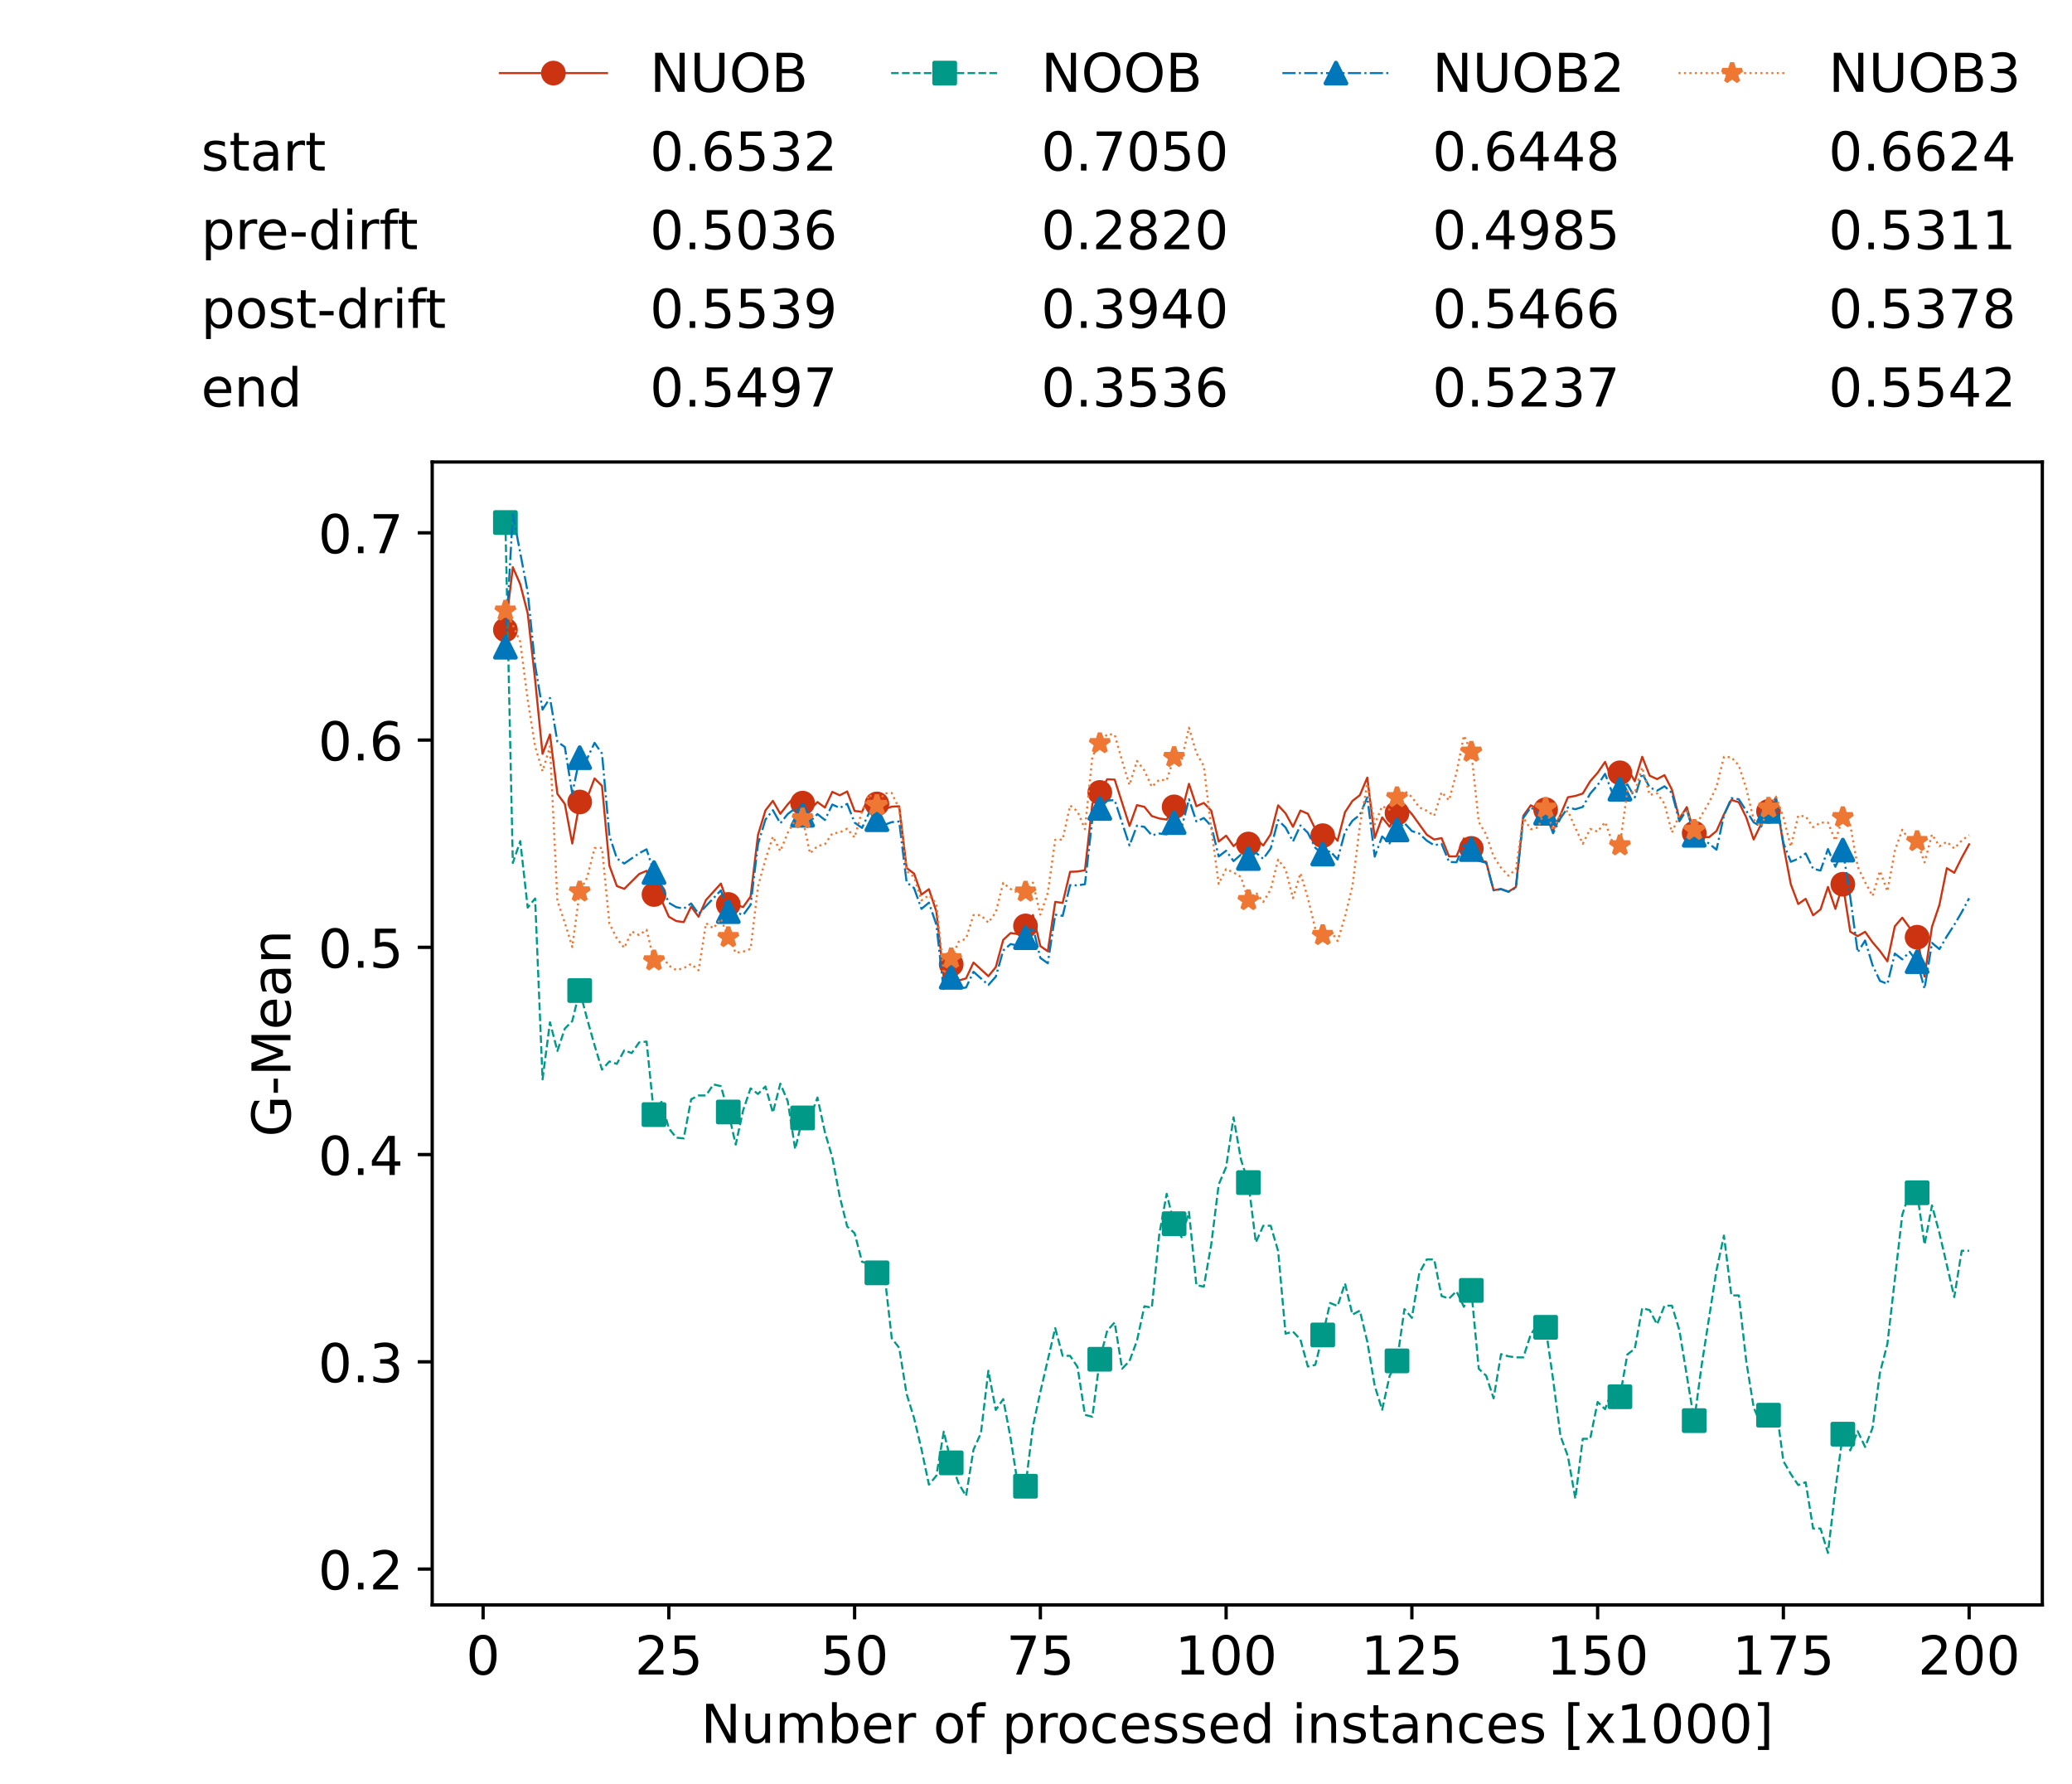 <?xml version="1.0" encoding="utf-8" standalone="no"?>
<!DOCTYPE svg PUBLIC "-//W3C//DTD SVG 1.1//EN"
  "http://www.w3.org/Graphics/SVG/1.1/DTD/svg11.dtd">
<!-- Created with matplotlib (https://matplotlib.org/) -->
<svg height="432.615pt" version="1.1" viewBox="0 0 502.65 432.615" width="502.65pt" xmlns="http://www.w3.org/2000/svg" xmlns:xlink="http://www.w3.org/1999/xlink">
 <defs>
  <style type="text/css">*{stroke-linecap:butt;stroke-linejoin:round;}</style>
 </defs>
 <g id="figure_1">
  <g id="patch_1">
   <path d="M 0 432.615 
L 502.65 432.615 
L 502.65 0 
L 0 0 
z
" style="fill:#ffffff;"/>
  </g>
  <g id="axes_1">
   <g id="patch_2">
    <path d="M 104.85 389.252 
L 495.45 389.252 
L 495.45 112.052 
L 104.85 112.052 
z
" style="fill:#ffffff;"/>
   </g>
   <g id="matplotlib.axis_1">
    <g id="xtick_1">
     <g id="line2d_1">
      <defs>
       <path d="M 0 0 
L 0 3.5 
" id="mc0c50aaa38" style="stroke:#000000;stroke-width:0.8;"/>
      </defs>
      <g>
       <use style="stroke:#000000;stroke-width:0.8;" x="117.197" xlink:href="#mc0c50aaa38" y="389.252"/>
      </g>
     </g>
     <g id="text_1">
      <!-- 0 -->
      <g transform="translate(113.061 406.13)scale(0.13 -0.13)">
       <defs>
        <path d="M 31.781 66.406 
Q 24.172 66.406 20.328 58.906 
Q 16.5 51.422 16.5 36.375 
Q 16.5 21.391 20.328 13.891 
Q 24.172 6.391 31.781 6.391 
Q 39.453 6.391 43.281 13.891 
Q 47.125 21.391 47.125 36.375 
Q 47.125 51.422 43.281 58.906 
Q 39.453 66.406 31.781 66.406 
z
M 31.781 74.219 
Q 44.047 74.219 50.516 64.516 
Q 56.984 54.828 56.984 36.375 
Q 56.984 17.969 50.516 8.266 
Q 44.047 -1.422 31.781 -1.422 
Q 19.531 -1.422 13.062 8.266 
Q 6.594 17.969 6.594 36.375 
Q 6.594 54.828 13.062 64.516 
Q 19.531 74.219 31.781 74.219 
z
" id="DejaVuSans-48"/>
       </defs>
       <use xlink:href="#DejaVuSans-48"/>
      </g>
     </g>
    </g>
    <g id="xtick_2">
     <g id="line2d_2">
      <g>
       <use style="stroke:#000000;stroke-width:0.8;" x="162.259" xlink:href="#mc0c50aaa38" y="389.252"/>
      </g>
     </g>
     <g id="text_2">
      <!-- 25 -->
      <g transform="translate(153.988 406.13)scale(0.13 -0.13)">
       <defs>
        <path d="M 19.188 8.297 
L 53.609 8.297 
L 53.609 0 
L 7.328 0 
L 7.328 8.297 
Q 12.938 14.109 22.625 23.891 
Q 32.328 33.688 34.812 36.531 
Q 39.547 41.844 41.422 45.531 
Q 43.312 49.219 43.312 52.781 
Q 43.312 58.594 39.234 62.25 
Q 35.156 65.922 28.609 65.922 
Q 23.969 65.922 18.812 64.312 
Q 13.672 62.703 7.812 59.422 
L 7.812 69.391 
Q 13.766 71.781 18.938 73 
Q 24.125 74.219 28.422 74.219 
Q 39.75 74.219 46.484 68.547 
Q 53.219 62.891 53.219 53.422 
Q 53.219 48.922 51.531 44.891 
Q 49.859 40.875 45.406 35.406 
Q 44.188 33.984 37.641 27.219 
Q 31.109 20.453 19.188 8.297 
z
" id="DejaVuSans-50"/>
        <path d="M 10.797 72.906 
L 49.516 72.906 
L 49.516 64.594 
L 19.828 64.594 
L 19.828 46.734 
Q 21.969 47.469 24.109 47.828 
Q 26.266 48.188 28.422 48.188 
Q 40.625 48.188 47.75 41.5 
Q 54.891 34.812 54.891 23.391 
Q 54.891 11.625 47.562 5.094 
Q 40.234 -1.422 26.906 -1.422 
Q 22.312 -1.422 17.547 -0.641 
Q 12.797 0.141 7.719 1.703 
L 7.719 11.625 
Q 12.109 9.234 16.797 8.062 
Q 21.484 6.891 26.703 6.891 
Q 35.156 6.891 40.078 11.328 
Q 45.016 15.766 45.016 23.391 
Q 45.016 31 40.078 35.438 
Q 35.156 39.891 26.703 39.891 
Q 22.75 39.891 18.812 39.016 
Q 14.891 38.141 10.797 36.281 
z
" id="DejaVuSans-53"/>
       </defs>
       <use xlink:href="#DejaVuSans-50"/>
       <use x="63.623" xlink:href="#DejaVuSans-53"/>
      </g>
     </g>
    </g>
    <g id="xtick_3">
     <g id="line2d_3">
      <g>
       <use style="stroke:#000000;stroke-width:0.8;" x="207.322" xlink:href="#mc0c50aaa38" y="389.252"/>
      </g>
     </g>
     <g id="text_3">
      <!-- 50 -->
      <g transform="translate(199.05 406.13)scale(0.13 -0.13)">
       <use xlink:href="#DejaVuSans-53"/>
       <use x="63.623" xlink:href="#DejaVuSans-48"/>
      </g>
     </g>
    </g>
    <g id="xtick_4">
     <g id="line2d_4">
      <g>
       <use style="stroke:#000000;stroke-width:0.8;" x="252.384" xlink:href="#mc0c50aaa38" y="389.252"/>
      </g>
     </g>
     <g id="text_4">
      <!-- 75 -->
      <g transform="translate(244.113 406.13)scale(0.13 -0.13)">
       <defs>
        <path d="M 8.203 72.906 
L 55.078 72.906 
L 55.078 68.703 
L 28.609 0 
L 18.312 0 
L 43.219 64.594 
L 8.203 64.594 
z
" id="DejaVuSans-55"/>
       </defs>
       <use xlink:href="#DejaVuSans-55"/>
       <use x="63.623" xlink:href="#DejaVuSans-53"/>
      </g>
     </g>
    </g>
    <g id="xtick_5">
     <g id="line2d_5">
      <g>
       <use style="stroke:#000000;stroke-width:0.8;" x="297.446" xlink:href="#mc0c50aaa38" y="389.252"/>
      </g>
     </g>
     <g id="text_5">
      <!-- 100 -->
      <g transform="translate(285.039 406.13)scale(0.13 -0.13)">
       <defs>
        <path d="M 12.406 8.297 
L 28.516 8.297 
L 28.516 63.922 
L 10.984 60.406 
L 10.984 69.391 
L 28.422 72.906 
L 38.281 72.906 
L 38.281 8.297 
L 54.391 8.297 
L 54.391 0 
L 12.406 0 
z
" id="DejaVuSans-49"/>
       </defs>
       <use xlink:href="#DejaVuSans-49"/>
       <use x="63.623" xlink:href="#DejaVuSans-48"/>
       <use x="127.246" xlink:href="#DejaVuSans-48"/>
      </g>
     </g>
    </g>
    <g id="xtick_6">
     <g id="line2d_6">
      <g>
       <use style="stroke:#000000;stroke-width:0.8;" x="342.509" xlink:href="#mc0c50aaa38" y="389.252"/>
      </g>
     </g>
     <g id="text_6">
      <!-- 125 -->
      <g transform="translate(330.102 406.13)scale(0.13 -0.13)">
       <use xlink:href="#DejaVuSans-49"/>
       <use x="63.623" xlink:href="#DejaVuSans-50"/>
       <use x="127.246" xlink:href="#DejaVuSans-53"/>
      </g>
     </g>
    </g>
    <g id="xtick_7">
     <g id="line2d_7">
      <g>
       <use style="stroke:#000000;stroke-width:0.8;" x="387.571" xlink:href="#mc0c50aaa38" y="389.252"/>
      </g>
     </g>
     <g id="text_7">
      <!-- 150 -->
      <g transform="translate(375.164 406.13)scale(0.13 -0.13)">
       <use xlink:href="#DejaVuSans-49"/>
       <use x="63.623" xlink:href="#DejaVuSans-53"/>
       <use x="127.246" xlink:href="#DejaVuSans-48"/>
      </g>
     </g>
    </g>
    <g id="xtick_8">
     <g id="line2d_8">
      <g>
       <use style="stroke:#000000;stroke-width:0.8;" x="432.633" xlink:href="#mc0c50aaa38" y="389.252"/>
      </g>
     </g>
     <g id="text_8">
      <!-- 175 -->
      <g transform="translate(420.226 406.13)scale(0.13 -0.13)">
       <use xlink:href="#DejaVuSans-49"/>
       <use x="63.623" xlink:href="#DejaVuSans-55"/>
       <use x="127.246" xlink:href="#DejaVuSans-53"/>
      </g>
     </g>
    </g>
    <g id="xtick_9">
     <g id="line2d_9">
      <g>
       <use style="stroke:#000000;stroke-width:0.8;" x="477.695" xlink:href="#mc0c50aaa38" y="389.252"/>
      </g>
     </g>
     <g id="text_9">
      <!-- 200 -->
      <g transform="translate(465.289 406.13)scale(0.13 -0.13)">
       <use xlink:href="#DejaVuSans-50"/>
       <use x="63.623" xlink:href="#DejaVuSans-48"/>
       <use x="127.246" xlink:href="#DejaVuSans-48"/>
      </g>
     </g>
    </g>
    <g id="text_10">
     <!-- Number of processed instances [x1000] -->
     <g transform="translate(170.025 422.711)scale(0.13 -0.13)">
      <defs>
       <path d="M 9.812 72.906 
L 23.094 72.906 
L 55.422 11.922 
L 55.422 72.906 
L 64.984 72.906 
L 64.984 0 
L 51.703 0 
L 19.391 60.984 
L 19.391 0 
L 9.812 0 
z
" id="DejaVuSans-78"/>
       <path d="M 8.5 21.578 
L 8.5 54.688 
L 17.484 54.688 
L 17.484 21.922 
Q 17.484 14.156 20.5 10.266 
Q 23.531 6.391 29.594 6.391 
Q 36.859 6.391 41.078 11.031 
Q 45.312 15.672 45.312 23.688 
L 45.312 54.688 
L 54.297 54.688 
L 54.297 0 
L 45.312 0 
L 45.312 8.406 
Q 42.047 3.422 37.719 1 
Q 33.406 -1.422 27.688 -1.422 
Q 18.266 -1.422 13.375 4.438 
Q 8.5 10.297 8.5 21.578 
z
M 31.109 56 
z
" id="DejaVuSans-117"/>
       <path d="M 52 44.188 
Q 55.375 50.25 60.062 53.125 
Q 64.75 56 71.094 56 
Q 79.641 56 84.281 50.016 
Q 88.922 44.047 88.922 33.016 
L 88.922 0 
L 79.891 0 
L 79.891 32.719 
Q 79.891 40.578 77.094 44.375 
Q 74.312 48.188 68.609 48.188 
Q 61.625 48.188 57.562 43.547 
Q 53.516 38.922 53.516 30.906 
L 53.516 0 
L 44.484 0 
L 44.484 32.719 
Q 44.484 40.625 41.703 44.406 
Q 38.922 48.188 33.109 48.188 
Q 26.219 48.188 22.156 43.531 
Q 18.109 38.875 18.109 30.906 
L 18.109 0 
L 9.078 0 
L 9.078 54.688 
L 18.109 54.688 
L 18.109 46.188 
Q 21.188 51.219 25.484 53.609 
Q 29.781 56 35.688 56 
Q 41.656 56 45.828 52.969 
Q 50 49.953 52 44.188 
z
" id="DejaVuSans-109"/>
       <path d="M 48.688 27.297 
Q 48.688 37.203 44.609 42.844 
Q 40.531 48.484 33.406 48.484 
Q 26.266 48.484 22.188 42.844 
Q 18.109 37.203 18.109 27.297 
Q 18.109 17.391 22.188 11.75 
Q 26.266 6.109 33.406 6.109 
Q 40.531 6.109 44.609 11.75 
Q 48.688 17.391 48.688 27.297 
z
M 18.109 46.391 
Q 20.953 51.266 25.266 53.625 
Q 29.594 56 35.594 56 
Q 45.562 56 51.781 48.094 
Q 58.016 40.188 58.016 27.297 
Q 58.016 14.406 51.781 6.484 
Q 45.562 -1.422 35.594 -1.422 
Q 29.594 -1.422 25.266 0.953 
Q 20.953 3.328 18.109 8.203 
L 18.109 0 
L 9.078 0 
L 9.078 75.984 
L 18.109 75.984 
z
" id="DejaVuSans-98"/>
       <path d="M 56.203 29.594 
L 56.203 25.203 
L 14.891 25.203 
Q 15.484 15.922 20.484 11.062 
Q 25.484 6.203 34.422 6.203 
Q 39.594 6.203 44.453 7.469 
Q 49.312 8.734 54.109 11.281 
L 54.109 2.781 
Q 49.266 0.734 44.188 -0.344 
Q 39.109 -1.422 33.891 -1.422 
Q 20.797 -1.422 13.156 6.188 
Q 5.516 13.812 5.516 26.812 
Q 5.516 40.234 12.766 48.109 
Q 20.016 56 32.328 56 
Q 43.359 56 49.781 48.891 
Q 56.203 41.797 56.203 29.594 
z
M 47.219 32.234 
Q 47.125 39.594 43.094 43.984 
Q 39.062 48.391 32.422 48.391 
Q 24.906 48.391 20.391 44.141 
Q 15.875 39.891 15.188 32.172 
z
" id="DejaVuSans-101"/>
       <path d="M 41.109 46.297 
Q 39.594 47.172 37.812 47.578 
Q 36.031 48 33.891 48 
Q 26.266 48 22.188 43.047 
Q 18.109 38.094 18.109 28.812 
L 18.109 0 
L 9.078 0 
L 9.078 54.688 
L 18.109 54.688 
L 18.109 46.188 
Q 20.953 51.172 25.484 53.578 
Q 30.031 56 36.531 56 
Q 37.453 56 38.578 55.875 
Q 39.703 55.766 41.062 55.516 
z
" id="DejaVuSans-114"/>
       <path id="DejaVuSans-32"/>
       <path d="M 30.609 48.391 
Q 23.391 48.391 19.188 42.75 
Q 14.984 37.109 14.984 27.297 
Q 14.984 17.484 19.156 11.844 
Q 23.344 6.203 30.609 6.203 
Q 37.797 6.203 41.984 11.859 
Q 46.188 17.531 46.188 27.297 
Q 46.188 37.016 41.984 42.703 
Q 37.797 48.391 30.609 48.391 
z
M 30.609 56 
Q 42.328 56 49.016 48.375 
Q 55.719 40.766 55.719 27.297 
Q 55.719 13.875 49.016 6.219 
Q 42.328 -1.422 30.609 -1.422 
Q 18.844 -1.422 12.172 6.219 
Q 5.516 13.875 5.516 27.297 
Q 5.516 40.766 12.172 48.375 
Q 18.844 56 30.609 56 
z
" id="DejaVuSans-111"/>
       <path d="M 37.109 75.984 
L 37.109 68.5 
L 28.516 68.5 
Q 23.688 68.5 21.797 66.547 
Q 19.922 64.594 19.922 59.516 
L 19.922 54.688 
L 34.719 54.688 
L 34.719 47.703 
L 19.922 47.703 
L 19.922 0 
L 10.891 0 
L 10.891 47.703 
L 2.297 47.703 
L 2.297 54.688 
L 10.891 54.688 
L 10.891 58.5 
Q 10.891 67.625 15.141 71.797 
Q 19.391 75.984 28.609 75.984 
z
" id="DejaVuSans-102"/>
       <path d="M 18.109 8.203 
L 18.109 -20.797 
L 9.078 -20.797 
L 9.078 54.688 
L 18.109 54.688 
L 18.109 46.391 
Q 20.953 51.266 25.266 53.625 
Q 29.594 56 35.594 56 
Q 45.562 56 51.781 48.094 
Q 58.016 40.188 58.016 27.297 
Q 58.016 14.406 51.781 6.484 
Q 45.562 -1.422 35.594 -1.422 
Q 29.594 -1.422 25.266 0.953 
Q 20.953 3.328 18.109 8.203 
z
M 48.688 27.297 
Q 48.688 37.203 44.609 42.844 
Q 40.531 48.484 33.406 48.484 
Q 26.266 48.484 22.188 42.844 
Q 18.109 37.203 18.109 27.297 
Q 18.109 17.391 22.188 11.75 
Q 26.266 6.109 33.406 6.109 
Q 40.531 6.109 44.609 11.75 
Q 48.688 17.391 48.688 27.297 
z
" id="DejaVuSans-112"/>
       <path d="M 48.781 52.594 
L 48.781 44.188 
Q 44.969 46.297 41.141 47.344 
Q 37.312 48.391 33.406 48.391 
Q 24.656 48.391 19.812 42.844 
Q 14.984 37.312 14.984 27.297 
Q 14.984 17.281 19.812 11.734 
Q 24.656 6.203 33.406 6.203 
Q 37.312 6.203 41.141 7.25 
Q 44.969 8.297 48.781 10.406 
L 48.781 2.094 
Q 45.016 0.344 40.984 -0.531 
Q 36.969 -1.422 32.422 -1.422 
Q 20.062 -1.422 12.781 6.344 
Q 5.516 14.109 5.516 27.297 
Q 5.516 40.672 12.859 48.328 
Q 20.219 56 33.016 56 
Q 37.156 56 41.109 55.141 
Q 45.062 54.297 48.781 52.594 
z
" id="DejaVuSans-99"/>
       <path d="M 44.281 53.078 
L 44.281 44.578 
Q 40.484 46.531 36.375 47.5 
Q 32.281 48.484 27.875 48.484 
Q 21.188 48.484 17.844 46.438 
Q 14.5 44.391 14.5 40.281 
Q 14.5 37.156 16.891 35.375 
Q 19.281 33.594 26.516 31.984 
L 29.594 31.297 
Q 39.156 29.25 43.188 25.516 
Q 47.219 21.781 47.219 15.094 
Q 47.219 7.469 41.188 3.016 
Q 35.156 -1.422 24.609 -1.422 
Q 20.219 -1.422 15.453 -0.562 
Q 10.688 0.297 5.422 2 
L 5.422 11.281 
Q 10.406 8.688 15.234 7.391 
Q 20.062 6.109 24.812 6.109 
Q 31.156 6.109 34.562 8.281 
Q 37.984 10.453 37.984 14.406 
Q 37.984 18.062 35.516 20.016 
Q 33.062 21.969 24.703 23.781 
L 21.578 24.516 
Q 13.234 26.266 9.516 29.906 
Q 5.812 33.547 5.812 39.891 
Q 5.812 47.609 11.281 51.797 
Q 16.75 56 26.812 56 
Q 31.781 56 36.172 55.266 
Q 40.578 54.547 44.281 53.078 
z
" id="DejaVuSans-115"/>
       <path d="M 45.406 46.391 
L 45.406 75.984 
L 54.391 75.984 
L 54.391 0 
L 45.406 0 
L 45.406 8.203 
Q 42.578 3.328 38.25 0.953 
Q 33.938 -1.422 27.875 -1.422 
Q 17.969 -1.422 11.734 6.484 
Q 5.516 14.406 5.516 27.297 
Q 5.516 40.188 11.734 48.094 
Q 17.969 56 27.875 56 
Q 33.938 56 38.25 53.625 
Q 42.578 51.266 45.406 46.391 
z
M 14.797 27.297 
Q 14.797 17.391 18.875 11.75 
Q 22.953 6.109 30.078 6.109 
Q 37.203 6.109 41.297 11.75 
Q 45.406 17.391 45.406 27.297 
Q 45.406 37.203 41.297 42.844 
Q 37.203 48.484 30.078 48.484 
Q 22.953 48.484 18.875 42.844 
Q 14.797 37.203 14.797 27.297 
z
" id="DejaVuSans-100"/>
       <path d="M 9.422 54.688 
L 18.406 54.688 
L 18.406 0 
L 9.422 0 
z
M 9.422 75.984 
L 18.406 75.984 
L 18.406 64.594 
L 9.422 64.594 
z
" id="DejaVuSans-105"/>
       <path d="M 54.891 33.016 
L 54.891 0 
L 45.906 0 
L 45.906 32.719 
Q 45.906 40.484 42.875 44.328 
Q 39.844 48.188 33.797 48.188 
Q 26.516 48.188 22.312 43.547 
Q 18.109 38.922 18.109 30.906 
L 18.109 0 
L 9.078 0 
L 9.078 54.688 
L 18.109 54.688 
L 18.109 46.188 
Q 21.344 51.125 25.703 53.562 
Q 30.078 56 35.797 56 
Q 45.219 56 50.047 50.172 
Q 54.891 44.344 54.891 33.016 
z
" id="DejaVuSans-110"/>
       <path d="M 18.312 70.219 
L 18.312 54.688 
L 36.812 54.688 
L 36.812 47.703 
L 18.312 47.703 
L 18.312 18.016 
Q 18.312 11.328 20.141 9.422 
Q 21.969 7.516 27.594 7.516 
L 36.812 7.516 
L 36.812 0 
L 27.594 0 
Q 17.188 0 13.234 3.875 
Q 9.281 7.766 9.281 18.016 
L 9.281 47.703 
L 2.688 47.703 
L 2.688 54.688 
L 9.281 54.688 
L 9.281 70.219 
z
" id="DejaVuSans-116"/>
       <path d="M 34.281 27.484 
Q 23.391 27.484 19.188 25 
Q 14.984 22.516 14.984 16.5 
Q 14.984 11.719 18.141 8.906 
Q 21.297 6.109 26.703 6.109 
Q 34.188 6.109 38.703 11.406 
Q 43.219 16.703 43.219 25.484 
L 43.219 27.484 
z
M 52.203 31.203 
L 52.203 0 
L 43.219 0 
L 43.219 8.297 
Q 40.141 3.328 35.547 0.953 
Q 30.953 -1.422 24.312 -1.422 
Q 15.922 -1.422 10.953 3.297 
Q 6 8.016 6 15.922 
Q 6 25.141 12.172 29.828 
Q 18.359 34.516 30.609 34.516 
L 43.219 34.516 
L 43.219 35.406 
Q 43.219 41.609 39.141 45 
Q 35.062 48.391 27.688 48.391 
Q 23 48.391 18.547 47.266 
Q 14.109 46.141 10.016 43.891 
L 10.016 52.203 
Q 14.938 54.109 19.578 55.047 
Q 24.219 56 28.609 56 
Q 40.484 56 46.344 49.844 
Q 52.203 43.703 52.203 31.203 
z
" id="DejaVuSans-97"/>
       <path d="M 8.594 75.984 
L 29.297 75.984 
L 29.297 69 
L 17.578 69 
L 17.578 -6.203 
L 29.297 -6.203 
L 29.297 -13.188 
L 8.594 -13.188 
z
" id="DejaVuSans-91"/>
       <path d="M 54.891 54.688 
L 35.109 28.078 
L 55.906 0 
L 45.312 0 
L 29.391 21.484 
L 13.484 0 
L 2.875 0 
L 24.125 28.609 
L 4.688 54.688 
L 15.281 54.688 
L 29.781 35.203 
L 44.281 54.688 
z
" id="DejaVuSans-120"/>
       <path d="M 30.422 75.984 
L 30.422 -13.188 
L 9.719 -13.188 
L 9.719 -6.203 
L 21.391 -6.203 
L 21.391 69 
L 9.719 69 
L 9.719 75.984 
z
" id="DejaVuSans-93"/>
      </defs>
      <use xlink:href="#DejaVuSans-78"/>
      <use x="74.805" xlink:href="#DejaVuSans-117"/>
      <use x="138.184" xlink:href="#DejaVuSans-109"/>
      <use x="235.596" xlink:href="#DejaVuSans-98"/>
      <use x="299.072" xlink:href="#DejaVuSans-101"/>
      <use x="360.596" xlink:href="#DejaVuSans-114"/>
      <use x="401.709" xlink:href="#DejaVuSans-32"/>
      <use x="433.496" xlink:href="#DejaVuSans-111"/>
      <use x="494.678" xlink:href="#DejaVuSans-102"/>
      <use x="529.883" xlink:href="#DejaVuSans-32"/>
      <use x="561.67" xlink:href="#DejaVuSans-112"/>
      <use x="625.146" xlink:href="#DejaVuSans-114"/>
      <use x="664.01" xlink:href="#DejaVuSans-111"/>
      <use x="725.191" xlink:href="#DejaVuSans-99"/>
      <use x="780.172" xlink:href="#DejaVuSans-101"/>
      <use x="841.695" xlink:href="#DejaVuSans-115"/>
      <use x="893.795" xlink:href="#DejaVuSans-115"/>
      <use x="945.895" xlink:href="#DejaVuSans-101"/>
      <use x="1007.418" xlink:href="#DejaVuSans-100"/>
      <use x="1070.895" xlink:href="#DejaVuSans-32"/>
      <use x="1102.682" xlink:href="#DejaVuSans-105"/>
      <use x="1130.465" xlink:href="#DejaVuSans-110"/>
      <use x="1193.844" xlink:href="#DejaVuSans-115"/>
      <use x="1245.943" xlink:href="#DejaVuSans-116"/>
      <use x="1285.152" xlink:href="#DejaVuSans-97"/>
      <use x="1346.432" xlink:href="#DejaVuSans-110"/>
      <use x="1409.811" xlink:href="#DejaVuSans-99"/>
      <use x="1464.791" xlink:href="#DejaVuSans-101"/>
      <use x="1526.314" xlink:href="#DejaVuSans-115"/>
      <use x="1578.414" xlink:href="#DejaVuSans-32"/>
      <use x="1610.201" xlink:href="#DejaVuSans-91"/>
      <use x="1649.215" xlink:href="#DejaVuSans-120"/>
      <use x="1708.395" xlink:href="#DejaVuSans-49"/>
      <use x="1772.018" xlink:href="#DejaVuSans-48"/>
      <use x="1835.641" xlink:href="#DejaVuSans-48"/>
      <use x="1899.264" xlink:href="#DejaVuSans-48"/>
      <use x="1962.887" xlink:href="#DejaVuSans-93"/>
     </g>
    </g>
   </g>
   <g id="matplotlib.axis_2">
    <g id="ytick_1">
     <g id="line2d_10">
      <defs>
       <path d="M 0 0 
L -3.5 0 
" id="m6374a8f51a" style="stroke:#000000;stroke-width:0.8;"/>
      </defs>
      <g>
       <use style="stroke:#000000;stroke-width:0.8;" x="104.85" xlink:href="#m6374a8f51a" y="380.556"/>
      </g>
     </g>
     <g id="text_11">
      <!-- 0.2 -->
      <g transform="translate(77.176 385.495)scale(0.13 -0.13)">
       <defs>
        <path d="M 10.688 12.406 
L 21 12.406 
L 21 0 
L 10.688 0 
z
" id="DejaVuSans-46"/>
       </defs>
       <use xlink:href="#DejaVuSans-48"/>
       <use x="63.623" xlink:href="#DejaVuSans-46"/>
       <use x="95.41" xlink:href="#DejaVuSans-50"/>
      </g>
     </g>
    </g>
    <g id="ytick_2">
     <g id="line2d_11">
      <g>
       <use style="stroke:#000000;stroke-width:0.8;" x="104.85" xlink:href="#m6374a8f51a" y="330.291"/>
      </g>
     </g>
     <g id="text_12">
      <!-- 0.3 -->
      <g transform="translate(77.176 335.23)scale(0.13 -0.13)">
       <defs>
        <path d="M 40.578 39.312 
Q 47.656 37.797 51.625 33 
Q 55.609 28.219 55.609 21.188 
Q 55.609 10.406 48.188 4.484 
Q 40.766 -1.422 27.094 -1.422 
Q 22.516 -1.422 17.656 -0.516 
Q 12.797 0.391 7.625 2.203 
L 7.625 11.719 
Q 11.719 9.328 16.594 8.109 
Q 21.484 6.891 26.812 6.891 
Q 36.078 6.891 40.938 10.547 
Q 45.797 14.203 45.797 21.188 
Q 45.797 27.641 41.281 31.266 
Q 36.766 34.906 28.719 34.906 
L 20.219 34.906 
L 20.219 43.016 
L 29.109 43.016 
Q 36.375 43.016 40.234 45.922 
Q 44.094 48.828 44.094 54.297 
Q 44.094 59.906 40.109 62.906 
Q 36.141 65.922 28.719 65.922 
Q 24.656 65.922 20.016 65.031 
Q 15.375 64.156 9.812 62.312 
L 9.812 71.094 
Q 15.438 72.656 20.344 73.438 
Q 25.25 74.219 29.594 74.219 
Q 40.828 74.219 47.359 69.109 
Q 53.906 64.016 53.906 55.328 
Q 53.906 49.266 50.438 45.094 
Q 46.969 40.922 40.578 39.312 
z
" id="DejaVuSans-51"/>
       </defs>
       <use xlink:href="#DejaVuSans-48"/>
       <use x="63.623" xlink:href="#DejaVuSans-46"/>
       <use x="95.41" xlink:href="#DejaVuSans-51"/>
      </g>
     </g>
    </g>
    <g id="ytick_3">
     <g id="line2d_12">
      <g>
       <use style="stroke:#000000;stroke-width:0.8;" x="104.85" xlink:href="#m6374a8f51a" y="280.026"/>
      </g>
     </g>
     <g id="text_13">
      <!-- 0.4 -->
      <g transform="translate(77.176 284.965)scale(0.13 -0.13)">
       <defs>
        <path d="M 37.797 64.312 
L 12.891 25.391 
L 37.797 25.391 
z
M 35.203 72.906 
L 47.609 72.906 
L 47.609 25.391 
L 58.016 25.391 
L 58.016 17.188 
L 47.609 17.188 
L 47.609 0 
L 37.797 0 
L 37.797 17.188 
L 4.891 17.188 
L 4.891 26.703 
z
" id="DejaVuSans-52"/>
       </defs>
       <use xlink:href="#DejaVuSans-48"/>
       <use x="63.623" xlink:href="#DejaVuSans-46"/>
       <use x="95.41" xlink:href="#DejaVuSans-52"/>
      </g>
     </g>
    </g>
    <g id="ytick_4">
     <g id="line2d_13">
      <g>
       <use style="stroke:#000000;stroke-width:0.8;" x="104.85" xlink:href="#m6374a8f51a" y="229.761"/>
      </g>
     </g>
     <g id="text_14">
      <!-- 0.5 -->
      <g transform="translate(77.176 234.7)scale(0.13 -0.13)">
       <use xlink:href="#DejaVuSans-48"/>
       <use x="63.623" xlink:href="#DejaVuSans-46"/>
       <use x="95.41" xlink:href="#DejaVuSans-53"/>
      </g>
     </g>
    </g>
    <g id="ytick_5">
     <g id="line2d_14">
      <g>
       <use style="stroke:#000000;stroke-width:0.8;" x="104.85" xlink:href="#m6374a8f51a" y="179.496"/>
      </g>
     </g>
     <g id="text_15">
      <!-- 0.6 -->
      <g transform="translate(77.176 184.435)scale(0.13 -0.13)">
       <defs>
        <path d="M 33.016 40.375 
Q 26.375 40.375 22.484 35.828 
Q 18.609 31.297 18.609 23.391 
Q 18.609 15.531 22.484 10.953 
Q 26.375 6.391 33.016 6.391 
Q 39.656 6.391 43.531 10.953 
Q 47.406 15.531 47.406 23.391 
Q 47.406 31.297 43.531 35.828 
Q 39.656 40.375 33.016 40.375 
z
M 52.594 71.297 
L 52.594 62.312 
Q 48.875 64.062 45.094 64.984 
Q 41.312 65.922 37.594 65.922 
Q 27.828 65.922 22.672 59.328 
Q 17.531 52.734 16.797 39.406 
Q 19.672 43.656 24.016 45.922 
Q 28.375 48.188 33.594 48.188 
Q 44.578 48.188 50.953 41.516 
Q 57.328 34.859 57.328 23.391 
Q 57.328 12.156 50.688 5.359 
Q 44.047 -1.422 33.016 -1.422 
Q 20.359 -1.422 13.672 8.266 
Q 6.984 17.969 6.984 36.375 
Q 6.984 53.656 15.188 63.938 
Q 23.391 74.219 37.203 74.219 
Q 40.922 74.219 44.703 73.484 
Q 48.484 72.75 52.594 71.297 
z
" id="DejaVuSans-54"/>
       </defs>
       <use xlink:href="#DejaVuSans-48"/>
       <use x="63.623" xlink:href="#DejaVuSans-46"/>
       <use x="95.41" xlink:href="#DejaVuSans-54"/>
      </g>
     </g>
    </g>
    <g id="ytick_6">
     <g id="line2d_15">
      <g>
       <use style="stroke:#000000;stroke-width:0.8;" x="104.85" xlink:href="#m6374a8f51a" y="129.231"/>
      </g>
     </g>
     <g id="text_16">
      <!-- 0.7 -->
      <g transform="translate(77.176 134.17)scale(0.13 -0.13)">
       <use xlink:href="#DejaVuSans-48"/>
       <use x="63.623" xlink:href="#DejaVuSans-46"/>
       <use x="95.41" xlink:href="#DejaVuSans-55"/>
      </g>
     </g>
    </g>
    <g id="text_17">
     <!-- G-Mean -->
     <g transform="translate(70.472 275.744)rotate(-90)scale(0.13 -0.13)">
      <defs>
       <path d="M 59.516 10.406 
L 59.516 29.984 
L 43.406 29.984 
L 43.406 38.094 
L 69.281 38.094 
L 69.281 6.781 
Q 63.578 2.734 56.688 0.656 
Q 49.812 -1.422 42 -1.422 
Q 24.906 -1.422 15.25 8.562 
Q 5.609 18.562 5.609 36.375 
Q 5.609 54.25 15.25 64.234 
Q 24.906 74.219 42 74.219 
Q 49.125 74.219 55.547 72.453 
Q 61.969 70.703 67.391 67.281 
L 67.391 56.781 
Q 61.922 61.422 55.766 63.766 
Q 49.609 66.109 42.828 66.109 
Q 29.438 66.109 22.719 58.641 
Q 16.016 51.172 16.016 36.375 
Q 16.016 21.625 22.719 14.156 
Q 29.438 6.688 42.828 6.688 
Q 48.047 6.688 52.141 7.594 
Q 56.25 8.5 59.516 10.406 
z
" id="DejaVuSans-71"/>
       <path d="M 4.891 31.391 
L 31.203 31.391 
L 31.203 23.391 
L 4.891 23.391 
z
" id="DejaVuSans-45"/>
       <path d="M 9.812 72.906 
L 24.516 72.906 
L 43.109 23.297 
L 61.812 72.906 
L 76.516 72.906 
L 76.516 0 
L 66.891 0 
L 66.891 64.016 
L 48.094 14.016 
L 38.188 14.016 
L 19.391 64.016 
L 19.391 0 
L 9.812 0 
z
" id="DejaVuSans-77"/>
      </defs>
      <use xlink:href="#DejaVuSans-71"/>
      <use x="77.49" xlink:href="#DejaVuSans-45"/>
      <use x="113.574" xlink:href="#DejaVuSans-77"/>
      <use x="199.854" xlink:href="#DejaVuSans-101"/>
      <use x="261.377" xlink:href="#DejaVuSans-97"/>
      <use x="322.656" xlink:href="#DejaVuSans-110"/>
     </g>
    </g>
   </g>
   <g id="line2d_16"/>
   <g id="line2d_17"/>
   <g id="line2d_18"/>
   <g id="line2d_19"/>
   <g id="line2d_20"/>
   <g id="line2d_21">
    <path clip-path="url(#pf46c6a1732)" d="M 122.605 152.756 
L 124.407 137.566 
L 126.21 141.709 
L 128.012 148.734 
L 129.815 164.889 
L 131.617 182.838 
L 133.419 178.132 
L 135.222 192.545 
L 137.024 194.983 
L 138.827 204.592 
L 140.629 194.512 
L 142.432 193.558 
L 144.234 188.8 
L 146.037 190.599 
L 147.839 209.965 
L 149.642 214.899 
L 151.444 215.576 
L 155.049 211.982 
L 156.852 211.203 
L 158.654 216.947 
L 160.457 218.276 
L 162.259 222.341 
L 164.062 223.387 
L 165.864 223.644 
L 167.667 219.878 
L 169.469 222.336 
L 171.272 218.277 
L 174.877 214.302 
L 176.679 219.357 
L 178.482 219.48 
L 180.284 219.986 
L 182.087 217.455 
L 183.889 202.477 
L 185.692 196.55 
L 187.494 194.229 
L 189.297 197.379 
L 191.099 195.082 
L 192.902 193.135 
L 196.507 196.303 
L 198.309 194.526 
L 200.112 195.861 
L 201.914 192.052 
L 203.717 192.89 
L 205.519 191.959 
L 207.322 196.687 
L 209.124 196.88 
L 210.927 192.995 
L 212.729 194.975 
L 214.532 196.252 
L 216.334 195.641 
L 218.137 195.551 
L 219.939 210.529 
L 221.742 211.874 
L 223.544 216.974 
L 225.347 215.656 
L 227.149 221.059 
L 228.952 237.241 
L 230.754 233.893 
L 232.557 237.812 
L 234.359 237.295 
L 236.162 233.445 
L 239.767 236.762 
L 241.569 234.569 
L 243.372 227.958 
L 245.174 226.284 
L 246.976 226.552 
L 248.779 224.569 
L 250.581 221.925 
L 252.384 229.464 
L 254.186 230.718 
L 255.989 218.737 
L 257.791 218.988 
L 259.594 211.443 
L 261.396 211.37 
L 263.199 211.063 
L 265.001 194.922 
L 266.804 192.192 
L 268.606 188.994 
L 270.409 189.086 
L 274.014 200.315 
L 275.816 195.269 
L 277.619 195.692 
L 279.421 197.918 
L 281.224 198.51 
L 283.026 198.772 
L 284.829 195.691 
L 286.631 197.088 
L 288.434 190.1 
L 290.236 195.527 
L 292.039 194.74 
L 293.841 196.615 
L 295.644 204.108 
L 297.446 202.679 
L 299.249 205.216 
L 301.051 203.586 
L 302.854 204.702 
L 304.656 203.426 
L 306.459 205.063 
L 308.261 202.329 
L 310.064 195.326 
L 311.866 197.272 
L 313.669 200.531 
L 315.471 196.582 
L 317.274 197.358 
L 319.076 201.052 
L 320.879 202.678 
L 322.681 201.78 
L 324.484 203.919 
L 326.286 196.989 
L 328.089 194.252 
L 329.891 192.85 
L 331.694 188.598 
L 333.496 203.215 
L 335.299 198.251 
L 337.101 200.5 
L 338.904 197.212 
L 340.706 195.487 
L 342.509 197.44 
L 346.114 202.437 
L 347.916 203.603 
L 349.719 203.274 
L 351.521 207.703 
L 353.324 207.698 
L 355.126 203.359 
L 356.928 205.762 
L 358.731 208.618 
L 360.533 209.025 
L 362.336 215.918 
L 364.138 215.602 
L 365.941 216.257 
L 367.743 215.137 
L 369.546 197.855 
L 371.348 195.322 
L 373.151 196.163 
L 374.953 196.381 
L 376.756 201.378 
L 378.558 197.612 
L 380.361 193.365 
L 382.163 193.042 
L 383.966 192.465 
L 385.768 189.479 
L 387.571 187.424 
L 389.373 184.781 
L 391.176 189.509 
L 392.978 187.433 
L 394.781 186.325 
L 396.583 189.47 
L 398.386 183.543 
L 400.188 188.127 
L 401.991 188.956 
L 403.793 188.004 
L 405.596 191.524 
L 407.398 198.558 
L 409.201 195.747 
L 411.003 202.059 
L 412.806 202.935 
L 414.608 203.044 
L 416.411 201.548 
L 418.213 197.518 
L 420.016 194.004 
L 421.818 194.575 
L 423.621 198.228 
L 425.423 203.606 
L 427.226 199.89 
L 430.831 193.65 
L 432.633 204.982 
L 434.436 214.47 
L 436.238 219.259 
L 438.041 217.998 
L 439.843 221.988 
L 441.646 220.567 
L 443.448 215.111 
L 445.251 220.435 
L 447.053 214.458 
L 448.856 225.957 
L 450.658 227.045 
L 452.461 225.99 
L 454.263 228.535 
L 456.066 230.652 
L 457.868 233.16 
L 459.671 224.649 
L 461.473 222.566 
L 463.276 225.032 
L 465.078 227.305 
L 466.881 236.852 
L 468.683 224.78 
L 470.485 219.475 
L 472.288 210.56 
L 474.09 211.677 
L 475.893 208.04 
L 477.695 204.769 
L 477.695 204.769 
" style="fill:none;stroke:#cc3311;stroke-linecap:square;stroke-width:0.5;"/>
    <defs>
     <path d="M 0 2.5 
C 0.663 2.5 1.299 2.237 1.768 1.768 
C 2.237 1.299 2.5 0.663 2.5 0 
C 2.5 -0.663 2.237 -1.299 1.768 -1.768 
C 1.299 -2.237 0.663 -2.5 0 -2.5 
C -0.663 -2.5 -1.299 -2.237 -1.768 -1.768 
C -2.237 -1.299 -2.5 -0.663 -2.5 0 
C -2.5 0.663 -2.237 1.299 -1.768 1.768 
C -1.299 2.237 -0.663 2.5 0 2.5 
z
" id="mff70740506" style="stroke:#cc3311;"/>
    </defs>
    <g clip-path="url(#pf46c6a1732)">
     <use style="fill:#cc3311;stroke:#cc3311;" x="122.605" xlink:href="#mff70740506" y="152.756"/>
     <use style="fill:#cc3311;stroke:#cc3311;" x="140.629" xlink:href="#mff70740506" y="194.512"/>
     <use style="fill:#cc3311;stroke:#cc3311;" x="158.654" xlink:href="#mff70740506" y="216.947"/>
     <use style="fill:#cc3311;stroke:#cc3311;" x="176.679" xlink:href="#mff70740506" y="219.357"/>
     <use style="fill:#cc3311;stroke:#cc3311;" x="194.704" xlink:href="#mff70740506" y="194.788"/>
     <use style="fill:#cc3311;stroke:#cc3311;" x="212.729" xlink:href="#mff70740506" y="194.975"/>
     <use style="fill:#cc3311;stroke:#cc3311;" x="230.754" xlink:href="#mff70740506" y="233.893"/>
     <use style="fill:#cc3311;stroke:#cc3311;" x="248.779" xlink:href="#mff70740506" y="224.569"/>
     <use style="fill:#cc3311;stroke:#cc3311;" x="266.804" xlink:href="#mff70740506" y="192.192"/>
     <use style="fill:#cc3311;stroke:#cc3311;" x="284.829" xlink:href="#mff70740506" y="195.691"/>
     <use style="fill:#cc3311;stroke:#cc3311;" x="302.854" xlink:href="#mff70740506" y="204.702"/>
     <use style="fill:#cc3311;stroke:#cc3311;" x="320.879" xlink:href="#mff70740506" y="202.678"/>
     <use style="fill:#cc3311;stroke:#cc3311;" x="338.904" xlink:href="#mff70740506" y="197.212"/>
     <use style="fill:#cc3311;stroke:#cc3311;" x="356.928" xlink:href="#mff70740506" y="205.762"/>
     <use style="fill:#cc3311;stroke:#cc3311;" x="374.953" xlink:href="#mff70740506" y="196.381"/>
     <use style="fill:#cc3311;stroke:#cc3311;" x="392.978" xlink:href="#mff70740506" y="187.433"/>
     <use style="fill:#cc3311;stroke:#cc3311;" x="411.003" xlink:href="#mff70740506" y="202.059"/>
     <use style="fill:#cc3311;stroke:#cc3311;" x="429.028" xlink:href="#mff70740506" y="196.784"/>
     <use style="fill:#cc3311;stroke:#cc3311;" x="447.053" xlink:href="#mff70740506" y="214.458"/>
     <use style="fill:#cc3311;stroke:#cc3311;" x="465.078" xlink:href="#mff70740506" y="227.305"/>
    </g>
   </g>
   <g id="line2d_22"/>
   <g id="line2d_23"/>
   <g id="line2d_24"/>
   <g id="line2d_25"/>
   <g id="line2d_26">
    <path clip-path="url(#pf46c6a1732)" d="M 122.605 126.737 
L 124.407 209.303 
L 126.21 203.998 
L 128.012 220.123 
L 129.815 217.924 
L 131.617 261.784 
L 133.419 247.928 
L 135.222 254.881 
L 137.024 249.471 
L 138.827 247.653 
L 140.629 240.237 
L 142.432 247.129 
L 144.234 253.521 
L 146.037 259.416 
L 147.839 257.439 
L 149.642 258.022 
L 151.444 254.742 
L 153.247 255.409 
L 155.049 252.826 
L 156.852 252.611 
L 158.654 270.328 
L 160.457 267.229 
L 162.259 273.675 
L 164.062 275.927 
L 165.864 276.104 
L 167.667 266.615 
L 169.469 265.691 
L 171.272 265.687 
L 173.074 263.003 
L 174.877 263.432 
L 176.679 269.697 
L 178.482 277.605 
L 180.284 269.261 
L 182.087 263.965 
L 183.889 265.326 
L 185.692 263.502 
L 187.494 269.876 
L 189.297 262.831 
L 191.099 267.084 
L 192.902 278.712 
L 194.704 271.138 
L 196.507 271.132 
L 198.309 266.185 
L 200.112 274.563 
L 201.914 280.735 
L 203.717 290.225 
L 205.519 297.464 
L 207.322 299.101 
L 209.124 306.03 
L 210.927 306.457 
L 212.729 308.708 
L 214.532 308.708 
L 216.334 324.596 
L 218.137 326.893 
L 219.939 338.098 
L 221.742 343.922 
L 223.544 351.488 
L 225.347 360.078 
L 227.149 357.929 
L 228.952 347.218 
L 230.754 354.792 
L 232.557 359.788 
L 234.359 362.821 
L 236.162 351.587 
L 237.964 347.607 
L 239.767 332.459 
L 241.569 341.958 
L 243.372 339.345 
L 245.174 348.844 
L 246.976 360.478 
L 248.779 360.459 
L 250.581 345.949 
L 252.384 337.576 
L 255.989 322.12 
L 257.791 328.837 
L 259.594 328.837 
L 261.396 331.52 
L 263.199 343.154 
L 265.001 343.605 
L 266.804 329.664 
L 268.606 322.724 
L 270.409 320.729 
L 272.211 331.963 
L 274.014 330.073 
L 275.816 325.182 
L 277.619 316.809 
L 279.421 317.167 
L 281.224 299.396 
L 283.026 289.543 
L 284.829 296.794 
L 286.631 300.065 
L 288.434 293.928 
L 290.236 311.691 
L 292.039 312.056 
L 293.841 301.796 
L 295.644 287.293 
L 297.446 283.066 
L 299.249 270.992 
L 301.051 281.253 
L 302.854 286.821 
L 304.656 301.331 
L 306.459 297.283 
L 308.261 297.283 
L 310.064 303.431 
L 311.866 323.47 
L 313.669 322.957 
L 315.471 324.887 
L 317.274 331.435 
L 319.076 331.028 
L 320.879 323.773 
L 322.681 316.014 
L 324.484 316.759 
L 326.286 311.274 
L 328.089 318.852 
L 329.891 317.873 
L 331.694 325.405 
L 333.496 336.122 
L 335.299 341.912 
L 337.101 333.758 
L 338.904 330.058 
L 340.706 317.491 
L 342.509 319.621 
L 344.311 308.744 
L 346.114 305.454 
L 347.916 305.454 
L 349.719 314.34 
L 351.521 314.939 
L 353.324 313.183 
L 355.126 316.955 
L 356.928 312.97 
L 358.731 331.968 
L 360.533 333.661 
L 362.336 339.145 
L 364.138 328.429 
L 365.941 328.952 
L 367.743 329.205 
L 369.546 329.205 
L 371.348 323.641 
L 373.151 321.078 
L 374.953 321.918 
L 376.756 334.484 
L 378.558 348.25 
L 380.361 353.203 
L 382.163 363.463 
L 383.966 348.953 
L 385.768 348.953 
L 387.571 340.028 
L 389.373 341.767 
L 391.176 337.017 
L 392.978 338.757 
L 394.781 328.497 
L 396.583 327.136 
L 398.386 317.278 
L 400.188 317.74 
L 401.991 321.201 
L 403.793 316.679 
L 405.596 316.679 
L 407.398 322.602 
L 411.003 344.553 
L 412.806 331.119 
L 416.411 308.046 
L 418.213 299.669 
L 420.016 314.179 
L 421.818 314.179 
L 423.621 330.074 
L 425.423 341.314 
L 427.226 345.583 
L 430.831 340.929 
L 432.633 354.363 
L 434.436 357.503 
L 436.238 360.181 
L 438.041 359.488 
L 439.843 370.728 
L 441.646 370.728 
L 443.448 376.652 
L 445.251 361.261 
L 447.053 347.834 
L 448.856 351.769 
L 450.658 347.116 
L 452.461 350.937 
L 454.263 346.336 
L 456.066 332.909 
L 457.868 325.946 
L 461.473 294.668 
L 463.276 289.072 
L 465.078 289.285 
L 466.881 301.852 
L 468.683 292.352 
L 470.485 299.069 
L 474.09 314.595 
L 475.893 303.355 
L 477.695 303.355 
L 477.695 303.355 
" style="fill:none;stroke:#009988;stroke-dasharray:1.85,0.8;stroke-dashoffset:0;stroke-width:0.5;"/>
    <defs>
     <path d="M -2.5 2.5 
L 2.5 2.5 
L 2.5 -2.5 
L -2.5 -2.5 
z
" id="mfe10878cca" style="stroke:#009988;stroke-linejoin:miter;"/>
    </defs>
    <g clip-path="url(#pf46c6a1732)">
     <use style="fill:#009988;stroke:#009988;stroke-linejoin:miter;" x="122.605" xlink:href="#mfe10878cca" y="126.737"/>
     <use style="fill:#009988;stroke:#009988;stroke-linejoin:miter;" x="140.629" xlink:href="#mfe10878cca" y="240.237"/>
     <use style="fill:#009988;stroke:#009988;stroke-linejoin:miter;" x="158.654" xlink:href="#mfe10878cca" y="270.328"/>
     <use style="fill:#009988;stroke:#009988;stroke-linejoin:miter;" x="176.679" xlink:href="#mfe10878cca" y="269.697"/>
     <use style="fill:#009988;stroke:#009988;stroke-linejoin:miter;" x="194.704" xlink:href="#mfe10878cca" y="271.138"/>
     <use style="fill:#009988;stroke:#009988;stroke-linejoin:miter;" x="212.729" xlink:href="#mfe10878cca" y="308.708"/>
     <use style="fill:#009988;stroke:#009988;stroke-linejoin:miter;" x="230.754" xlink:href="#mfe10878cca" y="354.792"/>
     <use style="fill:#009988;stroke:#009988;stroke-linejoin:miter;" x="248.779" xlink:href="#mfe10878cca" y="360.459"/>
     <use style="fill:#009988;stroke:#009988;stroke-linejoin:miter;" x="266.804" xlink:href="#mfe10878cca" y="329.664"/>
     <use style="fill:#009988;stroke:#009988;stroke-linejoin:miter;" x="284.829" xlink:href="#mfe10878cca" y="296.794"/>
     <use style="fill:#009988;stroke:#009988;stroke-linejoin:miter;" x="302.854" xlink:href="#mfe10878cca" y="286.821"/>
     <use style="fill:#009988;stroke:#009988;stroke-linejoin:miter;" x="320.879" xlink:href="#mfe10878cca" y="323.773"/>
     <use style="fill:#009988;stroke:#009988;stroke-linejoin:miter;" x="338.904" xlink:href="#mfe10878cca" y="330.058"/>
     <use style="fill:#009988;stroke:#009988;stroke-linejoin:miter;" x="356.928" xlink:href="#mfe10878cca" y="312.97"/>
     <use style="fill:#009988;stroke:#009988;stroke-linejoin:miter;" x="374.953" xlink:href="#mfe10878cca" y="321.918"/>
     <use style="fill:#009988;stroke:#009988;stroke-linejoin:miter;" x="392.978" xlink:href="#mfe10878cca" y="338.757"/>
     <use style="fill:#009988;stroke:#009988;stroke-linejoin:miter;" x="411.003" xlink:href="#mfe10878cca" y="344.553"/>
     <use style="fill:#009988;stroke:#009988;stroke-linejoin:miter;" x="429.028" xlink:href="#mfe10878cca" y="343.235"/>
     <use style="fill:#009988;stroke:#009988;stroke-linejoin:miter;" x="447.053" xlink:href="#mfe10878cca" y="347.834"/>
     <use style="fill:#009988;stroke:#009988;stroke-linejoin:miter;" x="465.078" xlink:href="#mfe10878cca" y="289.285"/>
    </g>
   </g>
   <g id="line2d_27"/>
   <g id="line2d_28"/>
   <g id="line2d_29"/>
   <g id="line2d_30"/>
   <g id="line2d_31">
    <path clip-path="url(#pf46c6a1732)" d="M 122.605 156.981 
L 124.407 124.652 
L 128.012 143.58 
L 129.815 161.337 
L 131.617 172.104 
L 133.419 169.279 
L 135.222 179.893 
L 137.024 181.173 
L 138.827 192.501 
L 140.629 183.76 
L 142.432 183.983 
L 144.234 180.169 
L 146.037 182.773 
L 147.839 202.661 
L 149.642 208.189 
L 151.444 209.439 
L 155.049 206.941 
L 156.852 205.984 
L 158.654 211.629 
L 160.457 214.748 
L 162.259 218.968 
L 164.062 220.017 
L 165.864 220.367 
L 167.667 219.124 
L 169.469 221.642 
L 174.877 215.945 
L 176.679 221.107 
L 178.482 221.252 
L 180.284 221.927 
L 182.087 219.457 
L 183.889 204.686 
L 185.692 198.77 
L 187.494 196.498 
L 189.297 199.69 
L 191.099 197.43 
L 192.902 196.068 
L 196.507 199.284 
L 198.309 197.439 
L 200.112 198.875 
L 201.914 195.123 
L 203.717 195.952 
L 205.519 194.956 
L 207.322 199.51 
L 209.124 200.794 
L 210.927 196.948 
L 212.729 198.805 
L 214.532 200.07 
L 216.334 199.391 
L 218.137 199.241 
L 219.939 214.012 
L 221.742 215.384 
L 223.544 220.442 
L 225.347 218.923 
L 227.149 224.255 
L 228.952 240.281 
L 230.754 237.035 
L 232.557 239.753 
L 234.359 239.507 
L 236.162 235.69 
L 239.767 238.892 
L 241.569 236.879 
L 243.372 230.528 
L 245.174 228.964 
L 246.976 229.347 
L 248.779 227.411 
L 250.581 224.884 
L 252.384 232.326 
L 254.186 233.627 
L 255.989 221.847 
L 257.791 222.128 
L 259.594 214.679 
L 261.396 214.738 
L 263.199 214.452 
L 265.001 198.592 
L 266.804 196.081 
L 268.606 194.168 
L 270.409 194.049 
L 274.014 205.056 
L 275.816 200.251 
L 277.619 200.548 
L 279.421 202.602 
L 281.224 202.165 
L 283.026 202.349 
L 284.829 199.511 
L 286.631 200.734 
L 288.434 193.853 
L 290.236 199.241 
L 292.039 198.39 
L 293.841 200.328 
L 295.644 207.716 
L 297.446 206.334 
L 299.249 208.845 
L 301.051 207.259 
L 302.854 208.22 
L 304.656 206.803 
L 306.459 208.311 
L 308.261 205.782 
L 310.064 198.906 
L 311.866 200.697 
L 313.669 204.081 
L 315.471 200.205 
L 317.274 201.983 
L 319.076 205.616 
L 320.879 207.141 
L 322.681 206.42 
L 324.484 208.45 
L 326.286 201.74 
L 328.089 199.055 
L 329.891 197.628 
L 331.694 193.366 
L 333.496 207.759 
L 335.299 202.869 
L 337.101 204.556 
L 338.904 201.294 
L 340.706 199.621 
L 342.509 201.557 
L 344.311 202.175 
L 346.114 203.875 
L 347.916 205.004 
L 349.719 204.656 
L 351.521 209.038 
L 353.324 209.134 
L 355.126 204.856 
L 356.928 206.052 
L 358.731 208.776 
L 360.533 209.263 
L 362.336 215.939 
L 364.138 215.667 
L 365.941 216.3 
L 367.743 215.32 
L 369.546 198.354 
L 371.348 195.823 
L 373.151 197.093 
L 374.953 197.255 
L 376.756 202.092 
L 378.558 198.468 
L 380.361 195.845 
L 382.163 196.265 
L 383.966 195.711 
L 385.768 192.484 
L 387.571 190.419 
L 389.373 187.685 
L 391.176 192.4 
L 392.978 191.421 
L 394.781 190.237 
L 396.583 193.397 
L 398.386 187.57 
L 400.188 190.966 
L 401.991 191.764 
L 403.793 190.702 
L 405.596 192.3 
L 407.398 199.189 
L 409.201 196.371 
L 411.003 202.589 
L 412.806 203.451 
L 414.608 204.606 
L 416.411 206.085 
L 418.213 197.755 
L 420.016 193.574 
L 421.818 193.842 
L 425.423 199.44 
L 427.226 200.514 
L 429.028 196.792 
L 430.831 193.381 
L 432.633 204.481 
L 434.436 209.011 
L 436.238 208.28 
L 438.041 206.984 
L 439.843 210.717 
L 441.646 211.137 
L 443.448 205.922 
L 445.251 210.228 
L 447.053 206.18 
L 448.856 217.535 
L 450.658 230.991 
L 452.461 228.103 
L 454.263 234.082 
L 456.066 237.902 
L 457.868 238.622 
L 459.671 231.271 
L 461.473 232.676 
L 463.276 230.864 
L 465.078 233.237 
L 466.881 239.795 
L 468.683 228.679 
L 470.485 230.199 
L 472.288 227.088 
L 474.09 224.308 
L 475.893 221.242 
L 477.695 217.852 
L 477.695 217.852 
" style="fill:none;stroke:#0077bb;stroke-dasharray:3.2,0.8,0.5,0.8;stroke-dashoffset:0;stroke-width:0.5;"/>
    <defs>
     <path d="M 0 -2.5 
L -2.5 2.5 
L 2.5 2.5 
z
" id="m922b3ff8ea" style="stroke:#0077bb;stroke-linejoin:miter;"/>
    </defs>
    <g clip-path="url(#pf46c6a1732)">
     <use style="fill:#0077bb;stroke:#0077bb;stroke-linejoin:miter;" x="122.605" xlink:href="#m922b3ff8ea" y="156.981"/>
     <use style="fill:#0077bb;stroke:#0077bb;stroke-linejoin:miter;" x="140.629" xlink:href="#m922b3ff8ea" y="183.76"/>
     <use style="fill:#0077bb;stroke:#0077bb;stroke-linejoin:miter;" x="158.654" xlink:href="#m922b3ff8ea" y="211.629"/>
     <use style="fill:#0077bb;stroke:#0077bb;stroke-linejoin:miter;" x="176.679" xlink:href="#m922b3ff8ea" y="221.107"/>
     <use style="fill:#0077bb;stroke:#0077bb;stroke-linejoin:miter;" x="194.704" xlink:href="#m922b3ff8ea" y="197.735"/>
     <use style="fill:#0077bb;stroke:#0077bb;stroke-linejoin:miter;" x="212.729" xlink:href="#m922b3ff8ea" y="198.805"/>
     <use style="fill:#0077bb;stroke:#0077bb;stroke-linejoin:miter;" x="230.754" xlink:href="#m922b3ff8ea" y="237.035"/>
     <use style="fill:#0077bb;stroke:#0077bb;stroke-linejoin:miter;" x="248.779" xlink:href="#m922b3ff8ea" y="227.411"/>
     <use style="fill:#0077bb;stroke:#0077bb;stroke-linejoin:miter;" x="266.804" xlink:href="#m922b3ff8ea" y="196.081"/>
     <use style="fill:#0077bb;stroke:#0077bb;stroke-linejoin:miter;" x="284.829" xlink:href="#m922b3ff8ea" y="199.511"/>
     <use style="fill:#0077bb;stroke:#0077bb;stroke-linejoin:miter;" x="302.854" xlink:href="#m922b3ff8ea" y="208.22"/>
     <use style="fill:#0077bb;stroke:#0077bb;stroke-linejoin:miter;" x="320.879" xlink:href="#m922b3ff8ea" y="207.141"/>
     <use style="fill:#0077bb;stroke:#0077bb;stroke-linejoin:miter;" x="338.904" xlink:href="#m922b3ff8ea" y="201.294"/>
     <use style="fill:#0077bb;stroke:#0077bb;stroke-linejoin:miter;" x="356.928" xlink:href="#m922b3ff8ea" y="206.052"/>
     <use style="fill:#0077bb;stroke:#0077bb;stroke-linejoin:miter;" x="374.953" xlink:href="#m922b3ff8ea" y="197.255"/>
     <use style="fill:#0077bb;stroke:#0077bb;stroke-linejoin:miter;" x="392.978" xlink:href="#m922b3ff8ea" y="191.421"/>
     <use style="fill:#0077bb;stroke:#0077bb;stroke-linejoin:miter;" x="411.003" xlink:href="#m922b3ff8ea" y="202.589"/>
     <use style="fill:#0077bb;stroke:#0077bb;stroke-linejoin:miter;" x="429.028" xlink:href="#m922b3ff8ea" y="196.792"/>
     <use style="fill:#0077bb;stroke:#0077bb;stroke-linejoin:miter;" x="447.053" xlink:href="#m922b3ff8ea" y="206.18"/>
     <use style="fill:#0077bb;stroke:#0077bb;stroke-linejoin:miter;" x="465.078" xlink:href="#m922b3ff8ea" y="233.237"/>
    </g>
   </g>
   <g id="line2d_32"/>
   <g id="line2d_33"/>
   <g id="line2d_34"/>
   <g id="line2d_35"/>
   <g id="line2d_36">
    <path clip-path="url(#pf46c6a1732)" d="M 122.605 148.125 
L 124.407 151.6 
L 126.21 155.655 
L 128.012 169.717 
L 129.815 181.03 
L 131.617 187.044 
L 133.419 181.011 
L 135.222 218.52 
L 137.024 223.78 
L 138.827 229.674 
L 140.629 216.251 
L 142.432 212.852 
L 144.234 205.683 
L 146.037 205.636 
L 147.839 223.999 
L 149.642 227.601 
L 151.444 229.896 
L 153.247 225.915 
L 155.049 226.784 
L 156.852 225.504 
L 158.654 232.967 
L 160.457 231.651 
L 162.259 234.199 
L 164.062 235.268 
L 165.864 234.82 
L 167.667 233.79 
L 169.469 235.331 
L 171.272 223.902 
L 173.074 225.159 
L 174.877 222.828 
L 176.679 227.322 
L 178.482 231.09 
L 180.284 230.808 
L 182.087 230.129 
L 183.889 214.977 
L 185.692 208.418 
L 187.494 202.899 
L 189.297 206.437 
L 191.099 201.991 
L 192.902 198.916 
L 194.704 198.511 
L 196.507 206.984 
L 198.309 205.211 
L 200.112 204.747 
L 201.914 202.145 
L 203.717 201.904 
L 205.519 200.984 
L 207.322 203.131 
L 209.124 196.692 
L 210.927 192.639 
L 212.729 195.268 
L 214.532 192.409 
L 216.334 192.344 
L 218.137 196.14 
L 219.939 211.292 
L 221.742 212.698 
L 223.544 218.386 
L 225.347 217.12 
L 227.149 219.106 
L 228.952 236.176 
L 230.754 232.437 
L 232.557 228.422 
L 234.359 227.653 
L 236.162 221.942 
L 237.964 221.96 
L 239.767 223.792 
L 241.569 221.257 
L 243.372 214.129 
L 245.174 215.618 
L 246.976 216.553 
L 248.779 216.269 
L 250.581 214.074 
L 252.384 221.823 
L 254.186 216.536 
L 255.989 203.694 
L 257.791 203.612 
L 259.594 195.354 
L 261.396 196.786 
L 263.199 201.097 
L 265.001 183.436 
L 266.804 180.281 
L 268.606 178.054 
L 270.409 178.176 
L 272.211 184.53 
L 274.014 190.391 
L 275.816 184.56 
L 277.619 186.866 
L 279.421 190.843 
L 281.224 189.106 
L 283.026 189.265 
L 284.829 183.637 
L 286.631 184.488 
L 288.434 176.482 
L 290.236 182.63 
L 292.039 185.783 
L 293.841 200.99 
L 295.644 214.376 
L 297.446 210.773 
L 299.249 211.607 
L 301.051 212.697 
L 302.854 218.343 
L 304.656 216.473 
L 306.459 218.737 
L 308.261 215.725 
L 310.064 208.473 
L 311.866 210.841 
L 313.669 217.83 
L 315.471 211.777 
L 317.274 217.774 
L 319.076 225.23 
L 320.879 226.808 
L 322.681 225.54 
L 324.484 228.235 
L 326.286 222.312 
L 328.089 214.92 
L 329.891 200.276 
L 331.694 190.051 
L 333.496 199.891 
L 335.299 195.53 
L 337.101 196.366 
L 338.904 193.376 
L 340.706 191.776 
L 342.509 193.308 
L 344.311 195.834 
L 346.114 196.626 
L 347.916 197.861 
L 349.719 192.119 
L 351.521 194.104 
L 353.324 187.456 
L 355.126 178.41 
L 356.928 182.353 
L 358.731 199.336 
L 360.533 202.401 
L 362.336 207.711 
L 364.138 210.456 
L 365.941 212.384 
L 367.743 210.833 
L 369.546 198.322 
L 371.348 201.101 
L 373.151 200.665 
L 374.953 195.945 
L 376.756 201.384 
L 378.558 197.4 
L 380.361 196.665 
L 382.163 200.808 
L 383.966 204.648 
L 385.768 201.05 
L 387.571 201.707 
L 389.373 199.396 
L 391.176 204.314 
L 392.978 205.048 
L 394.781 191.769 
L 396.583 192.331 
L 398.386 186.105 
L 400.188 192.8 
L 401.991 192.402 
L 403.793 194.927 
L 405.596 201.933 
L 407.398 197.683 
L 409.201 196.69 
L 411.003 201.307 
L 412.806 197.659 
L 414.608 194.616 
L 416.411 190.804 
L 418.213 183.554 
L 420.016 183.676 
L 421.818 185.634 
L 423.621 191.16 
L 425.423 198.796 
L 427.226 200.464 
L 429.028 195.916 
L 430.831 193.187 
L 432.633 198.223 
L 434.436 205.339 
L 436.238 197.84 
L 438.041 197.995 
L 439.843 200.605 
L 441.646 199.493 
L 443.448 199.505 
L 445.251 203.885 
L 447.053 198.217 
L 448.856 200.111 
L 450.658 210.194 
L 452.461 213.961 
L 454.263 217.313 
L 456.066 211.236 
L 457.868 216.17 
L 459.671 206.363 
L 461.473 201.238 
L 463.276 203.873 
L 465.078 204.022 
L 466.881 209.149 
L 468.683 202.369 
L 470.485 205.233 
L 472.288 204.167 
L 474.09 205.784 
L 475.893 203.863 
L 477.695 202.536 
L 477.695 202.536 
" style="fill:none;stroke:#ee7733;stroke-dasharray:0.5,0.825;stroke-dashoffset:0;stroke-width:0.5;"/>
    <defs>
     <path d="M 0 -2.5 
L -0.561 -0.773 
L -2.378 -0.773 
L -0.908 0.295 
L -1.469 2.023 
L -0 0.955 
L 1.469 2.023 
L 0.908 0.295 
L 2.378 -0.773 
L 0.561 -0.773 
z
" id="m2732ddd406" style="stroke:#ee7733;stroke-linejoin:bevel;"/>
    </defs>
    <g clip-path="url(#pf46c6a1732)">
     <use style="fill:#ee7733;stroke:#ee7733;stroke-linejoin:bevel;" x="122.605" xlink:href="#m2732ddd406" y="148.125"/>
     <use style="fill:#ee7733;stroke:#ee7733;stroke-linejoin:bevel;" x="140.629" xlink:href="#m2732ddd406" y="216.251"/>
     <use style="fill:#ee7733;stroke:#ee7733;stroke-linejoin:bevel;" x="158.654" xlink:href="#m2732ddd406" y="232.967"/>
     <use style="fill:#ee7733;stroke:#ee7733;stroke-linejoin:bevel;" x="176.679" xlink:href="#m2732ddd406" y="227.322"/>
     <use style="fill:#ee7733;stroke:#ee7733;stroke-linejoin:bevel;" x="194.704" xlink:href="#m2732ddd406" y="198.511"/>
     <use style="fill:#ee7733;stroke:#ee7733;stroke-linejoin:bevel;" x="212.729" xlink:href="#m2732ddd406" y="195.268"/>
     <use style="fill:#ee7733;stroke:#ee7733;stroke-linejoin:bevel;" x="230.754" xlink:href="#m2732ddd406" y="232.437"/>
     <use style="fill:#ee7733;stroke:#ee7733;stroke-linejoin:bevel;" x="248.779" xlink:href="#m2732ddd406" y="216.269"/>
     <use style="fill:#ee7733;stroke:#ee7733;stroke-linejoin:bevel;" x="266.804" xlink:href="#m2732ddd406" y="180.281"/>
     <use style="fill:#ee7733;stroke:#ee7733;stroke-linejoin:bevel;" x="284.829" xlink:href="#m2732ddd406" y="183.637"/>
     <use style="fill:#ee7733;stroke:#ee7733;stroke-linejoin:bevel;" x="302.854" xlink:href="#m2732ddd406" y="218.343"/>
     <use style="fill:#ee7733;stroke:#ee7733;stroke-linejoin:bevel;" x="320.879" xlink:href="#m2732ddd406" y="226.808"/>
     <use style="fill:#ee7733;stroke:#ee7733;stroke-linejoin:bevel;" x="338.904" xlink:href="#m2732ddd406" y="193.376"/>
     <use style="fill:#ee7733;stroke:#ee7733;stroke-linejoin:bevel;" x="356.928" xlink:href="#m2732ddd406" y="182.353"/>
     <use style="fill:#ee7733;stroke:#ee7733;stroke-linejoin:bevel;" x="374.953" xlink:href="#m2732ddd406" y="195.945"/>
     <use style="fill:#ee7733;stroke:#ee7733;stroke-linejoin:bevel;" x="392.978" xlink:href="#m2732ddd406" y="205.048"/>
     <use style="fill:#ee7733;stroke:#ee7733;stroke-linejoin:bevel;" x="411.003" xlink:href="#m2732ddd406" y="201.307"/>
     <use style="fill:#ee7733;stroke:#ee7733;stroke-linejoin:bevel;" x="429.028" xlink:href="#m2732ddd406" y="195.916"/>
     <use style="fill:#ee7733;stroke:#ee7733;stroke-linejoin:bevel;" x="447.053" xlink:href="#m2732ddd406" y="198.217"/>
     <use style="fill:#ee7733;stroke:#ee7733;stroke-linejoin:bevel;" x="465.078" xlink:href="#m2732ddd406" y="204.022"/>
    </g>
   </g>
   <g id="line2d_37"/>
   <g id="line2d_38"/>
   <g id="line2d_39"/>
   <g id="line2d_40"/>
   <g id="patch_3">
    <path d="M 104.85 389.252 
L 104.85 112.052 
" style="fill:none;stroke:#000000;stroke-linecap:square;stroke-linejoin:miter;stroke-width:0.8;"/>
   </g>
   <g id="patch_4">
    <path d="M 495.45 389.252 
L 495.45 112.052 
" style="fill:none;stroke:#000000;stroke-linecap:square;stroke-linejoin:miter;stroke-width:0.8;"/>
   </g>
   <g id="patch_5">
    <path d="M 104.85 389.252 
L 495.45 389.252 
" style="fill:none;stroke:#000000;stroke-linecap:square;stroke-linejoin:miter;stroke-width:0.8;"/>
   </g>
   <g id="patch_6">
    <path d="M 104.85 112.052 
L 495.45 112.052 
" style="fill:none;stroke:#000000;stroke-linecap:square;stroke-linejoin:miter;stroke-width:0.8;"/>
   </g>
   <g id="legend_1">
    <g id="line2d_41"/>
    <g id="line2d_42"/>
    <g id="text_18">
     <!--   -->
     <g transform="translate(48.8 22.278)scale(0.13 -0.13)">
      <use xlink:href="#DejaVuSans-32"/>
     </g>
    </g>
    <g id="line2d_43"/>
    <g id="line2d_44"/>
    <g id="text_19">
     <!-- start -->
     <g transform="translate(48.8 41.36)scale(0.13 -0.13)">
      <use xlink:href="#DejaVuSans-115"/>
      <use x="52.1" xlink:href="#DejaVuSans-116"/>
      <use x="91.309" xlink:href="#DejaVuSans-97"/>
      <use x="152.588" xlink:href="#DejaVuSans-114"/>
      <use x="193.701" xlink:href="#DejaVuSans-116"/>
     </g>
    </g>
    <g id="line2d_45"/>
    <g id="line2d_46"/>
    <g id="text_20">
     <!-- pre-dirft -->
     <g transform="translate(48.8 60.441)scale(0.13 -0.13)">
      <use xlink:href="#DejaVuSans-112"/>
      <use x="63.477" xlink:href="#DejaVuSans-114"/>
      <use x="102.34" xlink:href="#DejaVuSans-101"/>
      <use x="163.863" xlink:href="#DejaVuSans-45"/>
      <use x="199.947" xlink:href="#DejaVuSans-100"/>
      <use x="263.424" xlink:href="#DejaVuSans-105"/>
      <use x="291.207" xlink:href="#DejaVuSans-114"/>
      <use x="332.32" xlink:href="#DejaVuSans-102"/>
      <use x="365.775" xlink:href="#DejaVuSans-116"/>
     </g>
    </g>
    <g id="line2d_47"/>
    <g id="line2d_48"/>
    <g id="text_21">
     <!-- post-drift -->
     <g transform="translate(48.8 79.523)scale(0.13 -0.13)">
      <use xlink:href="#DejaVuSans-112"/>
      <use x="63.477" xlink:href="#DejaVuSans-111"/>
      <use x="124.658" xlink:href="#DejaVuSans-115"/>
      <use x="176.758" xlink:href="#DejaVuSans-116"/>
      <use x="215.967" xlink:href="#DejaVuSans-45"/>
      <use x="252.051" xlink:href="#DejaVuSans-100"/>
      <use x="315.527" xlink:href="#DejaVuSans-114"/>
      <use x="356.641" xlink:href="#DejaVuSans-105"/>
      <use x="384.424" xlink:href="#DejaVuSans-102"/>
      <use x="417.879" xlink:href="#DejaVuSans-116"/>
     </g>
    </g>
    <g id="line2d_49"/>
    <g id="line2d_50"/>
    <g id="text_22">
     <!-- end -->
     <g transform="translate(48.8 98.604)scale(0.13 -0.13)">
      <use xlink:href="#DejaVuSans-101"/>
      <use x="61.523" xlink:href="#DejaVuSans-110"/>
      <use x="124.902" xlink:href="#DejaVuSans-100"/>
     </g>
    </g>
    <g id="line2d_51">
     <path d="M 121.252 17.728 
L 147.252 17.728 
" style="fill:none;stroke:#cc3311;stroke-linecap:square;stroke-width:0.5;"/>
    </g>
    <g id="line2d_52">
     <g>
      <use style="fill:#cc3311;stroke:#cc3311;" x="134.252" xlink:href="#mff70740506" y="17.728"/>
     </g>
    </g>
    <g id="text_23">
     <!-- NUOB -->
     <g transform="translate(157.652 22.278)scale(0.13 -0.13)">
      <defs>
       <path d="M 8.688 72.906 
L 18.609 72.906 
L 18.609 28.609 
Q 18.609 16.891 22.844 11.734 
Q 27.094 6.594 36.625 6.594 
Q 46.094 6.594 50.344 11.734 
Q 54.594 16.891 54.594 28.609 
L 54.594 72.906 
L 64.5 72.906 
L 64.5 27.391 
Q 64.5 13.141 57.438 5.859 
Q 50.391 -1.422 36.625 -1.422 
Q 22.797 -1.422 15.734 5.859 
Q 8.688 13.141 8.688 27.391 
z
" id="DejaVuSans-85"/>
       <path d="M 39.406 66.219 
Q 28.656 66.219 22.328 58.203 
Q 16.016 50.203 16.016 36.375 
Q 16.016 22.609 22.328 14.594 
Q 28.656 6.594 39.406 6.594 
Q 50.141 6.594 56.422 14.594 
Q 62.703 22.609 62.703 36.375 
Q 62.703 50.203 56.422 58.203 
Q 50.141 66.219 39.406 66.219 
z
M 39.406 74.219 
Q 54.734 74.219 63.906 63.938 
Q 73.094 53.656 73.094 36.375 
Q 73.094 19.141 63.906 8.859 
Q 54.734 -1.422 39.406 -1.422 
Q 24.031 -1.422 14.812 8.828 
Q 5.609 19.094 5.609 36.375 
Q 5.609 53.656 14.812 63.938 
Q 24.031 74.219 39.406 74.219 
z
" id="DejaVuSans-79"/>
       <path d="M 19.672 34.812 
L 19.672 8.109 
L 35.5 8.109 
Q 43.453 8.109 47.281 11.406 
Q 51.125 14.703 51.125 21.484 
Q 51.125 28.328 47.281 31.562 
Q 43.453 34.812 35.5 34.812 
z
M 19.672 64.797 
L 19.672 42.828 
L 34.281 42.828 
Q 41.5 42.828 45.031 45.531 
Q 48.578 48.25 48.578 53.812 
Q 48.578 59.328 45.031 62.062 
Q 41.5 64.797 34.281 64.797 
z
M 9.812 72.906 
L 35.016 72.906 
Q 46.297 72.906 52.391 68.219 
Q 58.5 63.531 58.5 54.891 
Q 58.5 48.188 55.375 44.234 
Q 52.25 40.281 46.188 39.312 
Q 53.469 37.75 57.5 32.781 
Q 61.531 27.828 61.531 20.406 
Q 61.531 10.641 54.891 5.312 
Q 48.25 0 35.984 0 
L 9.812 0 
z
" id="DejaVuSans-66"/>
      </defs>
      <use xlink:href="#DejaVuSans-78"/>
      <use x="74.805" xlink:href="#DejaVuSans-85"/>
      <use x="147.998" xlink:href="#DejaVuSans-79"/>
      <use x="226.709" xlink:href="#DejaVuSans-66"/>
     </g>
    </g>
    <g id="line2d_53"/>
    <g id="line2d_54"/>
    <g id="text_24">
     <!-- 0.6532 -->
     <g transform="translate(157.652 41.36)scale(0.13 -0.13)">
      <use xlink:href="#DejaVuSans-48"/>
      <use x="63.623" xlink:href="#DejaVuSans-46"/>
      <use x="95.41" xlink:href="#DejaVuSans-54"/>
      <use x="159.033" xlink:href="#DejaVuSans-53"/>
      <use x="222.656" xlink:href="#DejaVuSans-51"/>
      <use x="286.279" xlink:href="#DejaVuSans-50"/>
     </g>
    </g>
    <g id="line2d_55"/>
    <g id="line2d_56"/>
    <g id="text_25">
     <!-- 0.5036 -->
     <g transform="translate(157.652 60.441)scale(0.13 -0.13)">
      <use xlink:href="#DejaVuSans-48"/>
      <use x="63.623" xlink:href="#DejaVuSans-46"/>
      <use x="95.41" xlink:href="#DejaVuSans-53"/>
      <use x="159.033" xlink:href="#DejaVuSans-48"/>
      <use x="222.656" xlink:href="#DejaVuSans-51"/>
      <use x="286.279" xlink:href="#DejaVuSans-54"/>
     </g>
    </g>
    <g id="line2d_57"/>
    <g id="line2d_58"/>
    <g id="text_26">
     <!-- 0.5539 -->
     <g transform="translate(157.652 79.523)scale(0.13 -0.13)">
      <defs>
       <path d="M 10.984 1.516 
L 10.984 10.5 
Q 14.703 8.734 18.5 7.812 
Q 22.312 6.891 25.984 6.891 
Q 35.75 6.891 40.891 13.453 
Q 46.047 20.016 46.781 33.406 
Q 43.953 29.203 39.594 26.953 
Q 35.25 24.703 29.984 24.703 
Q 19.047 24.703 12.672 31.312 
Q 6.297 37.938 6.297 49.422 
Q 6.297 60.641 12.938 67.422 
Q 19.578 74.219 30.609 74.219 
Q 43.266 74.219 49.922 64.516 
Q 56.594 54.828 56.594 36.375 
Q 56.594 19.141 48.406 8.859 
Q 40.234 -1.422 26.422 -1.422 
Q 22.703 -1.422 18.891 -0.688 
Q 15.094 0.047 10.984 1.516 
z
M 30.609 32.422 
Q 37.25 32.422 41.125 36.953 
Q 45.016 41.5 45.016 49.422 
Q 45.016 57.281 41.125 61.844 
Q 37.25 66.406 30.609 66.406 
Q 23.969 66.406 20.094 61.844 
Q 16.219 57.281 16.219 49.422 
Q 16.219 41.5 20.094 36.953 
Q 23.969 32.422 30.609 32.422 
z
" id="DejaVuSans-57"/>
      </defs>
      <use xlink:href="#DejaVuSans-48"/>
      <use x="63.623" xlink:href="#DejaVuSans-46"/>
      <use x="95.41" xlink:href="#DejaVuSans-53"/>
      <use x="159.033" xlink:href="#DejaVuSans-53"/>
      <use x="222.656" xlink:href="#DejaVuSans-51"/>
      <use x="286.279" xlink:href="#DejaVuSans-57"/>
     </g>
    </g>
    <g id="line2d_59"/>
    <g id="line2d_60"/>
    <g id="text_27">
     <!-- 0.5497 -->
     <g transform="translate(157.652 98.604)scale(0.13 -0.13)">
      <use xlink:href="#DejaVuSans-48"/>
      <use x="63.623" xlink:href="#DejaVuSans-46"/>
      <use x="95.41" xlink:href="#DejaVuSans-53"/>
      <use x="159.033" xlink:href="#DejaVuSans-52"/>
      <use x="222.656" xlink:href="#DejaVuSans-57"/>
      <use x="286.279" xlink:href="#DejaVuSans-55"/>
     </g>
    </g>
    <g id="line2d_61">
     <path d="M 216.171 17.728 
L 242.171 17.728 
" style="fill:none;stroke:#009988;stroke-dasharray:1.85,0.8;stroke-dashoffset:0;stroke-width:0.5;"/>
    </g>
    <g id="line2d_62">
     <g>
      <use style="fill:#009988;stroke:#009988;stroke-linejoin:miter;" x="229.171" xlink:href="#mfe10878cca" y="17.728"/>
     </g>
    </g>
    <g id="text_28">
     <!-- NOOB -->
     <g transform="translate(252.571 22.278)scale(0.13 -0.13)">
      <use xlink:href="#DejaVuSans-78"/>
      <use x="74.805" xlink:href="#DejaVuSans-79"/>
      <use x="153.516" xlink:href="#DejaVuSans-79"/>
      <use x="232.227" xlink:href="#DejaVuSans-66"/>
     </g>
    </g>
    <g id="line2d_63"/>
    <g id="line2d_64"/>
    <g id="text_29">
     <!-- 0.7050 -->
     <g transform="translate(252.571 41.36)scale(0.13 -0.13)">
      <use xlink:href="#DejaVuSans-48"/>
      <use x="63.623" xlink:href="#DejaVuSans-46"/>
      <use x="95.41" xlink:href="#DejaVuSans-55"/>
      <use x="159.033" xlink:href="#DejaVuSans-48"/>
      <use x="222.656" xlink:href="#DejaVuSans-53"/>
      <use x="286.279" xlink:href="#DejaVuSans-48"/>
     </g>
    </g>
    <g id="line2d_65"/>
    <g id="line2d_66"/>
    <g id="text_30">
     <!-- 0.2820 -->
     <g transform="translate(252.571 60.441)scale(0.13 -0.13)">
      <defs>
       <path d="M 31.781 34.625 
Q 24.75 34.625 20.719 30.859 
Q 16.703 27.094 16.703 20.516 
Q 16.703 13.922 20.719 10.156 
Q 24.75 6.391 31.781 6.391 
Q 38.812 6.391 42.859 10.172 
Q 46.922 13.969 46.922 20.516 
Q 46.922 27.094 42.891 30.859 
Q 38.875 34.625 31.781 34.625 
z
M 21.922 38.812 
Q 15.578 40.375 12.031 44.719 
Q 8.5 49.078 8.5 55.328 
Q 8.5 64.062 14.719 69.141 
Q 20.953 74.219 31.781 74.219 
Q 42.672 74.219 48.875 69.141 
Q 55.078 64.062 55.078 55.328 
Q 55.078 49.078 51.531 44.719 
Q 48 40.375 41.703 38.812 
Q 48.828 37.156 52.797 32.312 
Q 56.781 27.484 56.781 20.516 
Q 56.781 9.906 50.312 4.234 
Q 43.844 -1.422 31.781 -1.422 
Q 19.734 -1.422 13.25 4.234 
Q 6.781 9.906 6.781 20.516 
Q 6.781 27.484 10.781 32.312 
Q 14.797 37.156 21.922 38.812 
z
M 18.312 54.391 
Q 18.312 48.734 21.844 45.562 
Q 25.391 42.391 31.781 42.391 
Q 38.141 42.391 41.719 45.562 
Q 45.312 48.734 45.312 54.391 
Q 45.312 60.062 41.719 63.234 
Q 38.141 66.406 31.781 66.406 
Q 25.391 66.406 21.844 63.234 
Q 18.312 60.062 18.312 54.391 
z
" id="DejaVuSans-56"/>
      </defs>
      <use xlink:href="#DejaVuSans-48"/>
      <use x="63.623" xlink:href="#DejaVuSans-46"/>
      <use x="95.41" xlink:href="#DejaVuSans-50"/>
      <use x="159.033" xlink:href="#DejaVuSans-56"/>
      <use x="222.656" xlink:href="#DejaVuSans-50"/>
      <use x="286.279" xlink:href="#DejaVuSans-48"/>
     </g>
    </g>
    <g id="line2d_67"/>
    <g id="line2d_68"/>
    <g id="text_31">
     <!-- 0.3940 -->
     <g transform="translate(252.571 79.523)scale(0.13 -0.13)">
      <use xlink:href="#DejaVuSans-48"/>
      <use x="63.623" xlink:href="#DejaVuSans-46"/>
      <use x="95.41" xlink:href="#DejaVuSans-51"/>
      <use x="159.033" xlink:href="#DejaVuSans-57"/>
      <use x="222.656" xlink:href="#DejaVuSans-52"/>
      <use x="286.279" xlink:href="#DejaVuSans-48"/>
     </g>
    </g>
    <g id="line2d_69"/>
    <g id="line2d_70"/>
    <g id="text_32">
     <!-- 0.3536 -->
     <g transform="translate(252.571 98.604)scale(0.13 -0.13)">
      <use xlink:href="#DejaVuSans-48"/>
      <use x="63.623" xlink:href="#DejaVuSans-46"/>
      <use x="95.41" xlink:href="#DejaVuSans-51"/>
      <use x="159.033" xlink:href="#DejaVuSans-53"/>
      <use x="222.656" xlink:href="#DejaVuSans-51"/>
      <use x="286.279" xlink:href="#DejaVuSans-54"/>
     </g>
    </g>
    <g id="line2d_71">
     <path d="M 311.091 17.728 
L 337.091 17.728 
" style="fill:none;stroke:#0077bb;stroke-dasharray:3.2,0.8,0.5,0.8;stroke-dashoffset:0;stroke-width:0.5;"/>
    </g>
    <g id="line2d_72">
     <g>
      <use style="fill:#0077bb;stroke:#0077bb;stroke-linejoin:miter;" x="324.091" xlink:href="#m922b3ff8ea" y="17.728"/>
     </g>
    </g>
    <g id="text_33">
     <!-- NUOB2 -->
     <g transform="translate(347.491 22.278)scale(0.13 -0.13)">
      <use xlink:href="#DejaVuSans-78"/>
      <use x="74.805" xlink:href="#DejaVuSans-85"/>
      <use x="147.998" xlink:href="#DejaVuSans-79"/>
      <use x="226.709" xlink:href="#DejaVuSans-66"/>
      <use x="295.312" xlink:href="#DejaVuSans-50"/>
     </g>
    </g>
    <g id="line2d_73"/>
    <g id="line2d_74"/>
    <g id="text_34">
     <!-- 0.6448 -->
     <g transform="translate(347.491 41.36)scale(0.13 -0.13)">
      <use xlink:href="#DejaVuSans-48"/>
      <use x="63.623" xlink:href="#DejaVuSans-46"/>
      <use x="95.41" xlink:href="#DejaVuSans-54"/>
      <use x="159.033" xlink:href="#DejaVuSans-52"/>
      <use x="222.656" xlink:href="#DejaVuSans-52"/>
      <use x="286.279" xlink:href="#DejaVuSans-56"/>
     </g>
    </g>
    <g id="line2d_75"/>
    <g id="line2d_76"/>
    <g id="text_35">
     <!-- 0.4985 -->
     <g transform="translate(347.491 60.441)scale(0.13 -0.13)">
      <use xlink:href="#DejaVuSans-48"/>
      <use x="63.623" xlink:href="#DejaVuSans-46"/>
      <use x="95.41" xlink:href="#DejaVuSans-52"/>
      <use x="159.033" xlink:href="#DejaVuSans-57"/>
      <use x="222.656" xlink:href="#DejaVuSans-56"/>
      <use x="286.279" xlink:href="#DejaVuSans-53"/>
     </g>
    </g>
    <g id="line2d_77"/>
    <g id="line2d_78"/>
    <g id="text_36">
     <!-- 0.5466 -->
     <g transform="translate(347.491 79.523)scale(0.13 -0.13)">
      <use xlink:href="#DejaVuSans-48"/>
      <use x="63.623" xlink:href="#DejaVuSans-46"/>
      <use x="95.41" xlink:href="#DejaVuSans-53"/>
      <use x="159.033" xlink:href="#DejaVuSans-52"/>
      <use x="222.656" xlink:href="#DejaVuSans-54"/>
      <use x="286.279" xlink:href="#DejaVuSans-54"/>
     </g>
    </g>
    <g id="line2d_79"/>
    <g id="line2d_80"/>
    <g id="text_37">
     <!-- 0.5237 -->
     <g transform="translate(347.491 98.604)scale(0.13 -0.13)">
      <use xlink:href="#DejaVuSans-48"/>
      <use x="63.623" xlink:href="#DejaVuSans-46"/>
      <use x="95.41" xlink:href="#DejaVuSans-53"/>
      <use x="159.033" xlink:href="#DejaVuSans-50"/>
      <use x="222.656" xlink:href="#DejaVuSans-51"/>
      <use x="286.279" xlink:href="#DejaVuSans-55"/>
     </g>
    </g>
    <g id="line2d_81">
     <path d="M 407.186 17.728 
L 433.186 17.728 
" style="fill:none;stroke:#ee7733;stroke-dasharray:0.5,0.825;stroke-dashoffset:0;stroke-width:0.5;"/>
    </g>
    <g id="line2d_82">
     <g>
      <use style="fill:#ee7733;stroke:#ee7733;stroke-linejoin:bevel;" x="420.186" xlink:href="#m2732ddd406" y="17.728"/>
     </g>
    </g>
    <g id="text_38">
     <!-- NUOB3 -->
     <g transform="translate(443.586 22.278)scale(0.13 -0.13)">
      <use xlink:href="#DejaVuSans-78"/>
      <use x="74.805" xlink:href="#DejaVuSans-85"/>
      <use x="147.998" xlink:href="#DejaVuSans-79"/>
      <use x="226.709" xlink:href="#DejaVuSans-66"/>
      <use x="295.312" xlink:href="#DejaVuSans-51"/>
     </g>
    </g>
    <g id="line2d_83"/>
    <g id="line2d_84"/>
    <g id="text_39">
     <!-- 0.6624 -->
     <g transform="translate(443.586 41.36)scale(0.13 -0.13)">
      <use xlink:href="#DejaVuSans-48"/>
      <use x="63.623" xlink:href="#DejaVuSans-46"/>
      <use x="95.41" xlink:href="#DejaVuSans-54"/>
      <use x="159.033" xlink:href="#DejaVuSans-54"/>
      <use x="222.656" xlink:href="#DejaVuSans-50"/>
      <use x="286.279" xlink:href="#DejaVuSans-52"/>
     </g>
    </g>
    <g id="line2d_85"/>
    <g id="line2d_86"/>
    <g id="text_40">
     <!-- 0.5311 -->
     <g transform="translate(443.586 60.441)scale(0.13 -0.13)">
      <use xlink:href="#DejaVuSans-48"/>
      <use x="63.623" xlink:href="#DejaVuSans-46"/>
      <use x="95.41" xlink:href="#DejaVuSans-53"/>
      <use x="159.033" xlink:href="#DejaVuSans-51"/>
      <use x="222.656" xlink:href="#DejaVuSans-49"/>
      <use x="286.279" xlink:href="#DejaVuSans-49"/>
     </g>
    </g>
    <g id="line2d_87"/>
    <g id="line2d_88"/>
    <g id="text_41">
     <!-- 0.5378 -->
     <g transform="translate(443.586 79.523)scale(0.13 -0.13)">
      <use xlink:href="#DejaVuSans-48"/>
      <use x="63.623" xlink:href="#DejaVuSans-46"/>
      <use x="95.41" xlink:href="#DejaVuSans-53"/>
      <use x="159.033" xlink:href="#DejaVuSans-51"/>
      <use x="222.656" xlink:href="#DejaVuSans-55"/>
      <use x="286.279" xlink:href="#DejaVuSans-56"/>
     </g>
    </g>
    <g id="line2d_89"/>
    <g id="line2d_90"/>
    <g id="text_42">
     <!-- 0.5542 -->
     <g transform="translate(443.586 98.604)scale(0.13 -0.13)">
      <use xlink:href="#DejaVuSans-48"/>
      <use x="63.623" xlink:href="#DejaVuSans-46"/>
      <use x="95.41" xlink:href="#DejaVuSans-53"/>
      <use x="159.033" xlink:href="#DejaVuSans-53"/>
      <use x="222.656" xlink:href="#DejaVuSans-52"/>
      <use x="286.279" xlink:href="#DejaVuSans-50"/>
     </g>
    </g>
   </g>
  </g>
 </g>
 <defs>
  <clipPath id="pf46c6a1732">
   <rect height="277.2" width="390.6" x="104.85" y="112.052"/>
  </clipPath>
 </defs>
</svg>
